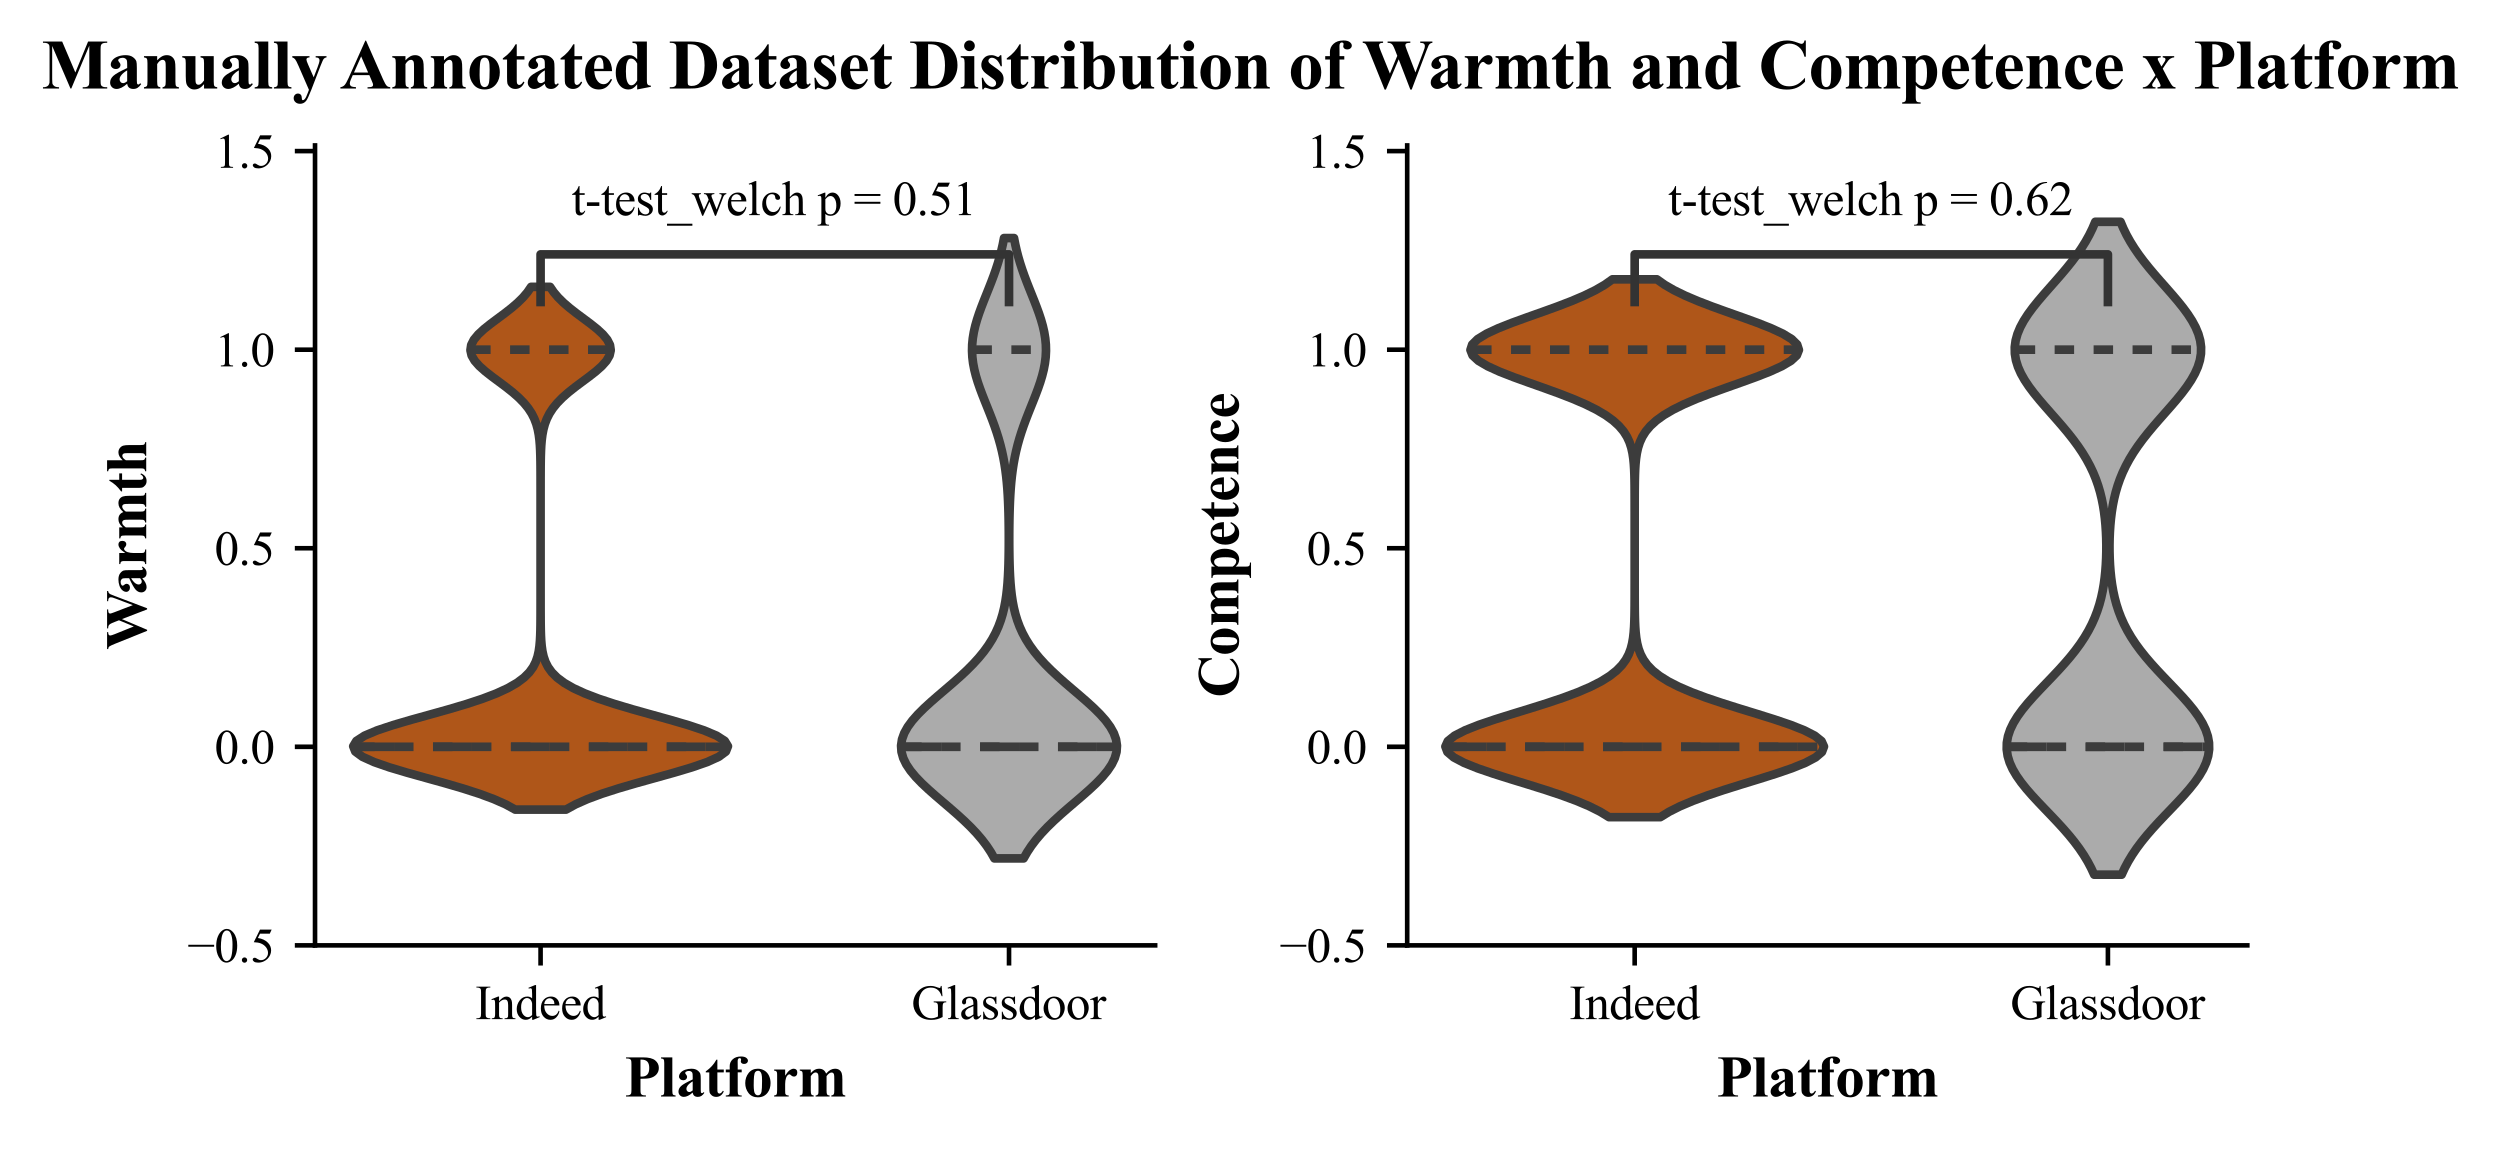 <?xml version="1.0" encoding="utf-8" standalone="no"?>
<!DOCTYPE svg PUBLIC "-//W3C//DTD SVG 1.1//EN"
  "http://www.w3.org/Graphics/SVG/1.1/DTD/svg11.dtd">
<svg xmlns:xlink="http://www.w3.org/1999/xlink" width="433.166pt" height="199.327pt" viewBox="0 0 433.166 199.327" xmlns="http://www.w3.org/2000/svg" version="1.1">
 <defs>
  <style type="text/css">*{stroke-linejoin: round; stroke-linecap: butt}</style>
 </defs>
 <g id="figure_1">
  <g id="patch_1">
   <path d="M 0 199.327
L 433.166 199.327
L 433.166 0
L 0 0
z
" style="fill: #ffffff"/>
  </g>
  <g id="axes_1">
   <g id="patch_2">
    <path d="M 54.583 163.8
L 200.148 163.8
L 200.148 25.2
L 54.583 25.2
z
" style="fill: #ffffff"/>
   </g>
   <g id="PolyCollection_1">
    <defs>
     <path id="m7537f8fad0" d="M 98.06 -59.048
L 89.271 -59.048
L 87.601 -59.963
L 85.529 -60.878
L 83.054 -61.793
L 80.212 -62.708
L 77.083 -63.623
L 73.797 -64.537
L 70.524 -65.452
L 67.462 -66.367
L 64.823 -67.282
L 62.802 -68.197
L 61.561 -69.112
L 61.2 -70.027
L 61.75 -70.942
L 63.165 -71.857
L 65.33 -72.771
L 68.076 -73.686
L 71.199 -74.601
L 74.491 -75.516
L 77.756 -76.431
L 80.834 -77.346
L 83.604 -78.261
L 85.996 -79.176
L 87.983 -80.09
L 89.572 -81.005
L 90.799 -81.92
L 91.714 -82.835
L 92.374 -83.75
L 92.834 -84.665
L 93.146 -85.58
L 93.349 -86.495
L 93.478 -87.41
L 93.558 -88.324
L 93.605 -89.239
L 93.633 -90.154
L 93.648 -91.069
L 93.656 -91.984
L 93.661 -92.899
L 93.663 -93.814
L 93.664 -94.729
L 93.665 -95.644
L 93.665 -96.558
L 93.665 -97.473
L 93.665 -98.388
L 93.665 -99.303
L 93.665 -100.218
L 93.665 -101.133
L 93.665 -102.048
L 93.665 -102.963
L 93.665 -103.878
L 93.665 -104.792
L 93.665 -105.707
L 93.665 -106.622
L 93.665 -107.537
L 93.665 -108.452
L 93.665 -109.367
L 93.665 -110.282
L 93.665 -111.197
L 93.665 -112.112
L 93.665 -113.026
L 93.665 -113.941
L 93.664 -114.856
L 93.663 -115.771
L 93.662 -116.686
L 93.659 -117.601
L 93.653 -118.516
L 93.643 -119.431
L 93.625 -120.346
L 93.595 -121.26
L 93.547 -122.175
L 93.471 -123.09
L 93.354 -124.005
L 93.182 -124.92
L 92.935 -125.835
L 92.592 -126.75
L 92.133 -127.665
L 91.538 -128.58
L 90.794 -129.494
L 89.898 -130.409
L 88.861 -131.324
L 87.709 -132.239
L 86.486 -133.154
L 85.254 -134.069
L 84.085 -134.984
L 83.057 -135.899
L 82.246 -136.813
L 81.716 -137.728
L 81.51 -138.643
L 81.645 -139.558
L 82.11 -140.473
L 82.867 -141.388
L 83.855 -142.303
L 85.001 -143.218
L 86.227 -144.133
L 87.457 -145.047
L 88.628 -145.962
L 89.692 -146.877
L 90.619 -147.792
L 91.395 -148.707
L 92.02 -149.622
L 95.31 -149.622
L 95.31 -149.622
L 95.936 -148.707
L 96.711 -147.792
L 97.638 -146.877
L 98.702 -145.962
L 99.873 -145.047
L 101.103 -144.133
L 102.329 -143.218
L 103.475 -142.303
L 104.463 -141.388
L 105.22 -140.473
L 105.685 -139.558
L 105.82 -138.643
L 105.614 -137.728
L 105.084 -136.813
L 104.273 -135.899
L 103.246 -134.984
L 102.076 -134.069
L 100.844 -133.154
L 99.621 -132.239
L 98.469 -131.324
L 97.432 -130.409
L 96.536 -129.494
L 95.793 -128.58
L 95.198 -127.665
L 94.738 -126.75
L 94.396 -125.835
L 94.149 -124.92
L 93.976 -124.005
L 93.86 -123.09
L 93.783 -122.175
L 93.735 -121.26
L 93.705 -120.346
L 93.688 -119.431
L 93.677 -118.516
L 93.672 -117.601
L 93.668 -116.686
L 93.667 -115.771
L 93.666 -114.856
L 93.665 -113.941
L 93.665 -113.026
L 93.665 -112.112
L 93.665 -111.197
L 93.665 -110.282
L 93.665 -109.367
L 93.665 -108.452
L 93.665 -107.537
L 93.665 -106.622
L 93.665 -105.707
L 93.665 -104.792
L 93.665 -103.878
L 93.665 -102.963
L 93.665 -102.048
L 93.665 -101.133
L 93.665 -100.218
L 93.665 -99.303
L 93.665 -98.388
L 93.665 -97.473
L 93.665 -96.558
L 93.666 -95.644
L 93.666 -94.729
L 93.667 -93.814
L 93.67 -92.899
L 93.674 -91.984
L 93.682 -91.069
L 93.698 -90.154
L 93.725 -89.239
L 93.772 -88.324
L 93.852 -87.41
L 93.981 -86.495
L 94.185 -85.58
L 94.496 -84.665
L 94.956 -83.75
L 95.616 -82.835
L 96.531 -81.92
L 97.758 -81.005
L 99.347 -80.09
L 101.334 -79.176
L 103.726 -78.261
L 106.497 -77.346
L 109.574 -76.431
L 112.84 -75.516
L 116.131 -74.601
L 119.255 -73.686
L 122 -72.771
L 124.165 -71.857
L 125.58 -70.942
L 126.13 -70.027
L 125.77 -69.112
L 124.528 -68.197
L 122.507 -67.282
L 119.868 -66.367
L 116.806 -65.452
L 113.533 -64.537
L 110.247 -63.623
L 107.119 -62.708
L 104.276 -61.793
L 101.801 -60.878
L 99.73 -59.963
L 98.06 -59.048
z
" style="stroke: #3c3c3c; stroke-width: 1.5"/>
    </defs>
    <g clip-path="url(#pd5a65ebcff)">
     <use xlink:href="#m7537f8fad0" x="0" y="199.327" style="fill: #af5619; stroke: #3c3c3c; stroke-width: 1.5"/>
    </g>
   </g>
   <g id="PolyCollection_2">
    <defs>
     <path id="m9e089f6d2d" d="M 177.36 -50.594
L 172.297 -50.594
L 171.679 -51.68
L 170.96 -52.766
L 170.136 -53.851
L 169.208 -54.937
L 168.181 -56.023
L 167.065 -57.108
L 165.875 -58.194
L 164.632 -59.28
L 163.361 -60.365
L 162.095 -61.451
L 160.865 -62.537
L 159.708 -63.622
L 158.661 -64.708
L 157.758 -65.794
L 157.03 -66.879
L 156.504 -67.965
L 156.199 -69.051
L 156.125 -70.136
L 156.287 -71.222
L 156.678 -72.308
L 157.283 -73.393
L 158.081 -74.479
L 159.042 -75.565
L 160.135 -76.65
L 161.323 -77.736
L 162.571 -78.822
L 163.843 -79.907
L 165.107 -80.993
L 166.333 -82.079
L 167.497 -83.164
L 168.581 -84.25
L 169.571 -85.336
L 170.46 -86.421
L 171.244 -87.507
L 171.924 -88.593
L 172.505 -89.678
L 172.993 -90.764
L 173.396 -91.85
L 173.725 -92.935
L 173.989 -94.021
L 174.198 -95.107
L 174.361 -96.192
L 174.485 -97.278
L 174.58 -98.364
L 174.65 -99.449
L 174.701 -100.535
L 174.738 -101.621
L 174.763 -102.706
L 174.779 -103.792
L 174.787 -104.878
L 174.79 -105.964
L 174.787 -107.049
L 174.778 -108.135
L 174.763 -109.221
L 174.741 -110.306
L 174.709 -111.392
L 174.667 -112.478
L 174.612 -113.563
L 174.541 -114.649
L 174.45 -115.735
L 174.338 -116.82
L 174.2 -117.906
L 174.033 -118.992
L 173.834 -120.077
L 173.601 -121.163
L 173.332 -122.249
L 173.027 -123.334
L 172.688 -124.42
L 172.317 -125.506
L 171.918 -126.591
L 171.498 -127.677
L 171.065 -128.763
L 170.629 -129.848
L 170.202 -130.934
L 169.795 -132.02
L 169.42 -133.105
L 169.091 -134.191
L 168.818 -135.277
L 168.61 -136.362
L 168.476 -137.448
L 168.421 -138.534
L 168.446 -139.619
L 168.551 -140.705
L 168.731 -141.791
L 168.98 -142.876
L 169.29 -143.962
L 169.648 -145.048
L 170.045 -146.133
L 170.466 -147.219
L 170.9 -148.305
L 171.335 -149.39
L 171.761 -150.476
L 172.169 -151.562
L 172.551 -152.647
L 172.903 -153.733
L 173.221 -154.819
L 173.503 -155.904
L 173.75 -156.99
L 173.961 -158.076
L 175.696 -158.076
L 175.696 -158.076
L 175.908 -156.99
L 176.154 -155.904
L 176.436 -154.819
L 176.754 -153.733
L 177.106 -152.647
L 177.488 -151.562
L 177.896 -150.476
L 178.322 -149.39
L 178.757 -148.305
L 179.191 -147.219
L 179.612 -146.133
L 180.009 -145.048
L 180.367 -143.962
L 180.677 -142.876
L 180.926 -141.791
L 181.106 -140.705
L 181.211 -139.619
L 181.236 -138.534
L 181.181 -137.448
L 181.047 -136.362
L 180.84 -135.277
L 180.566 -134.191
L 180.237 -133.105
L 179.863 -132.02
L 179.455 -130.934
L 179.028 -129.848
L 178.592 -128.763
L 178.159 -127.677
L 177.739 -126.591
L 177.34 -125.506
L 176.969 -124.42
L 176.63 -123.334
L 176.325 -122.249
L 176.057 -121.163
L 175.824 -120.077
L 175.625 -118.992
L 175.458 -117.906
L 175.319 -116.82
L 175.207 -115.735
L 175.117 -114.649
L 175.045 -113.563
L 174.99 -112.478
L 174.948 -111.392
L 174.917 -110.306
L 174.894 -109.221
L 174.879 -108.135
L 174.87 -107.049
L 174.867 -105.964
L 174.87 -104.878
L 174.879 -103.792
L 174.895 -102.706
L 174.92 -101.621
L 174.956 -100.535
L 175.007 -99.449
L 175.077 -98.364
L 175.172 -97.278
L 175.297 -96.192
L 175.459 -95.107
L 175.668 -94.021
L 175.932 -92.935
L 176.261 -91.85
L 176.664 -90.764
L 177.152 -89.678
L 177.733 -88.593
L 178.413 -87.507
L 179.197 -86.421
L 180.086 -85.336
L 181.076 -84.25
L 182.16 -83.164
L 183.325 -82.079
L 184.55 -80.993
L 185.814 -79.907
L 187.086 -78.822
L 188.334 -77.736
L 189.522 -76.65
L 190.615 -75.565
L 191.577 -74.479
L 192.374 -73.393
L 192.979 -72.308
L 193.37 -71.222
L 193.532 -70.136
L 193.459 -69.051
L 193.153 -67.965
L 192.627 -66.879
L 191.899 -65.794
L 190.996 -64.708
L 189.949 -63.622
L 188.792 -62.537
L 187.563 -61.451
L 186.296 -60.365
L 185.025 -59.28
L 183.782 -58.194
L 182.592 -57.108
L 181.476 -56.023
L 180.449 -54.937
L 179.521 -53.851
L 178.697 -52.766
L 177.978 -51.68
L 177.36 -50.594
z
" style="stroke: #3c3c3c; stroke-width: 1.5"/>
    </defs>
    <g clip-path="url(#pd5a65ebcff)">
     <use xlink:href="#m9e089f6d2d" x="0" y="199.327" style="fill: #ababab; stroke: #3c3c3c; stroke-width: 1.5"/>
    </g>
   </g>
   <g id="matplotlib.axis_1">
    <g id="xtick_1">
     <g id="line2d_1">
      <defs>
       <path id="m212164a679" d="M 0 0
L 0 3.5
" style="stroke: #000000; stroke-width: 0.8"/>
      </defs>
      <g>
       <use xlink:href="#m212164a679" x="93.665" y="163.8" style="stroke: #000000; stroke-width: 0.8"/>
      </g>
     </g>
     <g id="text_1">
      <!-- Indeed -->
      <g transform="translate(82.333 176.584) scale(0.083 -0.083)">
       <defs>
        <path id="TimesNewRomanPSMT-49" d="M 1975 116
L 1975 0
L 159 0
L 159 116
L 309 116
Q 572 116 691 269
Q 766 369 766 750
L 766 3488
Q 766 3809 725 3913
Q 694 3991 597 4047
Q 459 4122 309 4122
L 159 4122
L 159 4238
L 1975 4238
L 1975 4122
L 1822 4122
Q 1563 4122 1444 3969
Q 1366 3869 1366 3488
L 1366 750
Q 1366 428 1406 325
Q 1438 247 1538 191
Q 1672 116 1822 116
L 1975 116
z
" transform="scale(0.016)"/>
        <path id="TimesNewRomanPSMT-6e" d="M 1034 2341
Q 1538 2947 1994 2947
Q 2228 2947 2397 2830
Q 2566 2713 2666 2444
Q 2734 2256 2734 1869
L 2734 647
Q 2734 375 2778 278
Q 2813 200 2889 156
Q 2966 113 3172 113
L 3172 0
L 1756 0
L 1756 113
L 1816 113
Q 2016 113 2095 173
Q 2175 234 2206 353
Q 2219 400 2219 647
L 2219 1819
Q 2219 2209 2117 2386
Q 2016 2563 1775 2563
Q 1403 2563 1034 2156
L 1034 647
Q 1034 356 1069 288
Q 1113 197 1189 155
Q 1266 113 1500 113
L 1500 0
L 84 0
L 84 113
L 147 113
Q 366 113 442 223
Q 519 334 519 647
L 519 1709
Q 519 2225 495 2337
Q 472 2450 423 2490
Q 375 2531 294 2531
Q 206 2531 84 2484
L 38 2597
L 900 2947
L 1034 2947
L 1034 2341
z
" transform="scale(0.016)"/>
        <path id="TimesNewRomanPSMT-64" d="M 2222 322
Q 2013 103 1813 7
Q 1613 -88 1381 -88
Q 913 -88 563 304
Q 213 697 213 1313
Q 213 1928 600 2439
Q 988 2950 1597 2950
Q 1975 2950 2222 2709
L 2222 3238
Q 2222 3728 2198 3840
Q 2175 3953 2125 3993
Q 2075 4034 2000 4034
Q 1919 4034 1784 3984
L 1744 4094
L 2597 4444
L 2738 4444
L 2738 1134
Q 2738 631 2761 520
Q 2784 409 2836 365
Q 2888 322 2956 322
Q 3041 322 3181 375
L 3216 266
L 2366 -88
L 2222 -88
L 2222 322
z
M 2222 541
L 2222 2016
Q 2203 2228 2109 2403
Q 2016 2578 1861 2667
Q 1706 2756 1559 2756
Q 1284 2756 1069 2509
Q 784 2184 784 1559
Q 784 928 1059 592
Q 1334 256 1672 256
Q 1956 256 2222 541
z
" transform="scale(0.016)"/>
        <path id="TimesNewRomanPSMT-65" d="M 681 1784
Q 678 1147 991 784
Q 1303 422 1725 422
Q 2006 422 2214 576
Q 2422 731 2563 1106
L 2659 1044
Q 2594 616 2278 264
Q 1963 -88 1488 -88
Q 972 -88 605 314
Q 238 716 238 1394
Q 238 2128 614 2539
Q 991 2950 1559 2950
Q 2041 2950 2350 2633
Q 2659 2316 2659 1784
L 681 1784
z
M 681 1966
L 2006 1966
Q 1991 2241 1941 2353
Q 1863 2528 1708 2628
Q 1553 2728 1384 2728
Q 1125 2728 920 2526
Q 716 2325 681 1966
z
" transform="scale(0.016)"/>
       </defs>
       <use xlink:href="#TimesNewRomanPSMT-49"/>
       <use xlink:href="#TimesNewRomanPSMT-6e" x="33.301"/>
       <use xlink:href="#TimesNewRomanPSMT-64" x="83.301"/>
       <use xlink:href="#TimesNewRomanPSMT-65" x="133.301"/>
       <use xlink:href="#TimesNewRomanPSMT-65" x="177.686"/>
       <use xlink:href="#TimesNewRomanPSMT-64" x="222.07"/>
      </g>
     </g>
    </g>
    <g id="xtick_2">
     <g id="line2d_2">
      <g>
       <use xlink:href="#m212164a679" x="174.829" y="163.8" style="stroke: #000000; stroke-width: 0.8"/>
      </g>
     </g>
     <g id="text_2">
      <!-- Glassdoor -->
      <g transform="translate(157.938 176.584) scale(0.083 -0.083)">
       <defs>
        <path id="TimesNewRomanPSMT-47" d="M 3928 4334
L 4038 2997
L 3928 2997
Q 3763 3497 3500 3750
Q 3122 4116 2528 4116
Q 1719 4116 1297 3475
Q 944 2934 944 2188
Q 944 1581 1178 1081
Q 1413 581 1792 348
Q 2172 116 2572 116
Q 2806 116 3025 175
Q 3244 234 3447 350
L 3447 1575
Q 3447 1894 3398 1992
Q 3350 2091 3248 2142
Q 3147 2194 2891 2194
L 2891 2313
L 4531 2313
L 4531 2194
L 4453 2194
Q 4209 2194 4119 2031
Q 4056 1916 4056 1575
L 4056 278
Q 3697 84 3347 -6
Q 2997 -97 2569 -97
Q 1341 -97 703 691
Q 225 1281 225 2053
Q 225 2613 494 3125
Q 813 3734 1369 4063
Q 1834 4334 2469 4334
Q 2700 4334 2889 4296
Q 3078 4259 3425 4131
Q 3600 4066 3659 4066
Q 3719 4066 3761 4120
Q 3803 4175 3813 4334
L 3928 4334
z
" transform="scale(0.016)"/>
        <path id="TimesNewRomanPSMT-6c" d="M 1184 4444
L 1184 647
Q 1184 378 1223 290
Q 1263 203 1344 158
Q 1425 113 1647 113
L 1647 0
L 244 0
L 244 113
Q 441 113 512 153
Q 584 194 625 287
Q 666 381 666 647
L 666 3247
Q 666 3731 644 3842
Q 622 3953 573 3993
Q 525 4034 450 4034
Q 369 4034 244 3984
L 191 4094
L 1044 4444
L 1184 4444
z
" transform="scale(0.016)"/>
        <path id="TimesNewRomanPSMT-61" d="M 1822 413
Q 1381 72 1269 19
Q 1100 -59 909 -59
Q 613 -59 420 144
Q 228 347 228 678
Q 228 888 322 1041
Q 450 1253 767 1440
Q 1084 1628 1822 1897
L 1822 2009
Q 1822 2438 1686 2597
Q 1550 2756 1291 2756
Q 1094 2756 978 2650
Q 859 2544 859 2406
L 866 2225
Q 866 2081 792 2003
Q 719 1925 600 1925
Q 484 1925 411 2006
Q 338 2088 338 2228
Q 338 2497 613 2722
Q 888 2947 1384 2947
Q 1766 2947 2009 2819
Q 2194 2722 2281 2516
Q 2338 2381 2338 1966
L 2338 994
Q 2338 584 2353 492
Q 2369 400 2405 369
Q 2441 338 2488 338
Q 2538 338 2575 359
Q 2641 400 2828 588
L 2828 413
Q 2478 -56 2159 -56
Q 2006 -56 1915 50
Q 1825 156 1822 413
z
M 1822 616
L 1822 1706
Q 1350 1519 1213 1441
Q 966 1303 859 1153
Q 753 1003 753 825
Q 753 600 887 451
Q 1022 303 1197 303
Q 1434 303 1822 616
z
" transform="scale(0.016)"/>
        <path id="TimesNewRomanPSMT-73" d="M 2050 2947
L 2050 1972
L 1947 1972
Q 1828 2431 1642 2597
Q 1456 2763 1169 2763
Q 950 2763 815 2647
Q 681 2531 681 2391
Q 681 2216 781 2091
Q 878 1963 1175 1819
L 1631 1597
Q 2266 1288 2266 781
Q 2266 391 1970 151
Q 1675 -88 1309 -88
Q 1047 -88 709 6
Q 606 38 541 38
Q 469 38 428 -44
L 325 -44
L 325 978
L 428 978
Q 516 541 762 319
Q 1009 97 1316 97
Q 1531 97 1667 223
Q 1803 350 1803 528
Q 1803 744 1651 891
Q 1500 1038 1047 1263
Q 594 1488 453 1669
Q 313 1847 313 2119
Q 313 2472 555 2709
Q 797 2947 1181 2947
Q 1350 2947 1591 2875
Q 1750 2828 1803 2828
Q 1853 2828 1881 2850
Q 1909 2872 1947 2947
L 2050 2947
z
" transform="scale(0.016)"/>
        <path id="TimesNewRomanPSMT-6f" d="M 1600 2947
Q 2250 2947 2644 2453
Q 2978 2031 2978 1484
Q 2978 1100 2793 706
Q 2609 313 2286 112
Q 1963 -88 1566 -88
Q 919 -88 538 428
Q 216 863 216 1403
Q 216 1797 411 2186
Q 606 2575 925 2761
Q 1244 2947 1600 2947
z
M 1503 2744
Q 1338 2744 1170 2645
Q 1003 2547 900 2300
Q 797 2053 797 1666
Q 797 1041 1045 587
Q 1294 134 1700 134
Q 2003 134 2200 384
Q 2397 634 2397 1244
Q 2397 2006 2069 2444
Q 1847 2744 1503 2744
z
" transform="scale(0.016)"/>
        <path id="TimesNewRomanPSMT-72" d="M 1038 2947
L 1038 2303
Q 1397 2947 1775 2947
Q 1947 2947 2059 2842
Q 2172 2738 2172 2600
Q 2172 2478 2090 2393
Q 2009 2309 1897 2309
Q 1788 2309 1652 2417
Q 1516 2525 1450 2525
Q 1394 2525 1328 2463
Q 1188 2334 1038 2041
L 1038 669
Q 1038 431 1097 309
Q 1138 225 1241 169
Q 1344 113 1538 113
L 1538 0
L 72 0
L 72 113
Q 291 113 397 181
Q 475 231 506 341
Q 522 394 522 644
L 522 1753
Q 522 2253 501 2348
Q 481 2444 426 2487
Q 372 2531 291 2531
Q 194 2531 72 2484
L 41 2597
L 906 2947
L 1038 2947
z
" transform="scale(0.016)"/>
       </defs>
       <use xlink:href="#TimesNewRomanPSMT-47"/>
       <use xlink:href="#TimesNewRomanPSMT-6c" x="72.217"/>
       <use xlink:href="#TimesNewRomanPSMT-61" x="100"/>
       <use xlink:href="#TimesNewRomanPSMT-73" x="144.385"/>
       <use xlink:href="#TimesNewRomanPSMT-73" x="183.301"/>
       <use xlink:href="#TimesNewRomanPSMT-64" x="222.217"/>
       <use xlink:href="#TimesNewRomanPSMT-6f" x="272.217"/>
       <use xlink:href="#TimesNewRomanPSMT-6f" x="322.217"/>
       <use xlink:href="#TimesNewRomanPSMT-72" x="372.217"/>
      </g>
     </g>
    </g>
    <g id="text_3">
     <!-- Platform -->
     <g transform="translate(108.209 189.988) scale(0.1 -0.1)">
      <defs>
       <path id="TimesNewRomanPS-BoldMT-50" d="M 1728 1919
L 1728 744
Q 1728 400 1770 311
Q 1813 222 1920 169
Q 2028 116 2316 116
L 2316 0
L 163 0
L 163 116
Q 456 116 561 170
Q 666 225 708 312
Q 750 400 750 744
L 750 3494
Q 750 3838 708 3927
Q 666 4016 559 4069
Q 453 4122 163 4122
L 163 4238
L 2009 4238
Q 2922 4238 3319 3913
Q 3716 3588 3716 3100
Q 3716 2688 3459 2394
Q 3203 2100 2753 1994
Q 2450 1919 1728 1919
z
M 1728 3994
L 1728 2163
Q 1831 2156 1884 2156
Q 2266 2156 2472 2382
Q 2678 2609 2678 3084
Q 2678 3556 2472 3775
Q 2266 3994 1856 3994
L 1728 3994
z
" transform="scale(0.016)"/>
       <path id="TimesNewRomanPS-BoldMT-6c" d="M 1359 4238
L 1359 606
Q 1359 297 1431 211
Q 1503 125 1713 113
L 1713 0
L 134 0
L 134 113
Q 328 119 422 225
Q 484 297 484 606
L 484 3631
Q 484 3938 412 4023
Q 341 4109 134 4122
L 134 4238
L 1359 4238
z
" transform="scale(0.016)"/>
       <path id="TimesNewRomanPS-BoldMT-61" d="M 1828 431
Q 1294 -41 869 -41
Q 619 -41 453 123
Q 288 288 288 534
Q 288 869 575 1136
Q 863 1403 1828 1847
L 1828 2141
Q 1828 2472 1792 2558
Q 1756 2644 1656 2708
Q 1556 2772 1431 2772
Q 1228 2772 1097 2681
Q 1016 2625 1016 2550
Q 1016 2484 1103 2388
Q 1222 2253 1222 2128
Q 1222 1975 1108 1867
Q 994 1759 809 1759
Q 613 1759 480 1878
Q 347 1997 347 2156
Q 347 2381 525 2586
Q 703 2791 1022 2900
Q 1341 3009 1684 3009
Q 2100 3009 2342 2832
Q 2584 2656 2656 2450
Q 2700 2319 2700 1847
L 2700 713
Q 2700 513 2715 461
Q 2731 409 2762 384
Q 2794 359 2834 359
Q 2916 359 3000 475
L 3094 400
Q 2938 169 2770 64
Q 2603 -41 2391 -41
Q 2141 -41 2000 76
Q 1859 194 1828 431
z
M 1828 659
L 1828 1638
Q 1450 1416 1266 1163
Q 1144 994 1144 822
Q 1144 678 1247 569
Q 1325 484 1466 484
Q 1622 484 1828 659
z
" transform="scale(0.016)"/>
       <path id="TimesNewRomanPS-BoldMT-74" d="M 1375 3991
L 1375 2922
L 2069 2922
L 2069 2613
L 1375 2613
L 1375 809
Q 1375 556 1398 482
Q 1422 409 1481 364
Q 1541 319 1591 319
Q 1794 319 1975 628
L 2069 559
Q 1816 -41 1247 -41
Q 969 -41 776 114
Q 584 269 531 459
Q 500 566 500 1034
L 500 2613
L 119 2613
L 119 2722
Q 513 3000 789 3306
Q 1066 3613 1272 3991
L 1375 3991
z
" transform="scale(0.016)"/>
       <path id="TimesNewRomanPS-BoldMT-66" d="M 1497 2616
L 1497 588
Q 1497 294 1559 219
Q 1659 103 1928 113
L 1928 0
L 206 0
L 206 113
Q 403 116 486 158
Q 569 200 600 275
Q 631 350 631 588
L 631 2616
L 206 2616
L 206 2922
L 631 2922
L 631 3138
L 628 3284
Q 628 3734 958 4034
Q 1288 4334 1850 4334
Q 2234 4334 2420 4190
Q 2606 4047 2606 3872
Q 2606 3731 2490 3628
Q 2375 3525 2184 3525
Q 2022 3525 1926 3609
Q 1831 3694 1831 3797
Q 1831 3825 1850 3913
Q 1863 3966 1863 4013
Q 1863 4078 1825 4109
Q 1775 4156 1703 4156
Q 1613 4156 1552 4081
Q 1491 4006 1491 3841
L 1497 3294
L 1497 2922
L 1928 2922
L 1928 2616
L 1497 2616
z
" transform="scale(0.016)"/>
       <path id="TimesNewRomanPS-BoldMT-6f" d="M 1594 3009
Q 1975 3009 2303 2812
Q 2631 2616 2801 2253
Q 2972 1891 2972 1459
Q 2972 838 2656 419
Q 2275 -88 1603 -88
Q 944 -88 587 375
Q 231 838 231 1447
Q 231 2075 595 2542
Q 959 3009 1594 3009
z
M 1606 2788
Q 1447 2788 1333 2667
Q 1219 2547 1183 2192
Q 1147 1838 1147 1206
Q 1147 872 1191 581
Q 1225 359 1337 243
Q 1450 128 1594 128
Q 1734 128 1828 206
Q 1950 313 1991 503
Q 2053 800 2053 1703
Q 2053 2234 1993 2432
Q 1934 2631 1819 2722
Q 1738 2788 1606 2788
z
" transform="scale(0.016)"/>
       <path id="TimesNewRomanPS-BoldMT-72" d="M 1428 2922
L 1428 2259
Q 1719 2713 1937 2861
Q 2156 3009 2359 3009
Q 2534 3009 2639 2901
Q 2744 2794 2744 2597
Q 2744 2388 2642 2272
Q 2541 2156 2397 2156
Q 2231 2156 2109 2262
Q 1988 2369 1966 2381
Q 1934 2400 1894 2400
Q 1803 2400 1722 2331
Q 1594 2225 1528 2028
Q 1428 1725 1428 1359
L 1428 688
L 1431 513
Q 1431 334 1453 284
Q 1491 200 1564 161
Q 1638 122 1813 113
L 1813 0
L 234 0
L 234 113
Q 425 128 492 217
Q 559 306 559 688
L 559 2303
Q 559 2553 534 2622
Q 503 2709 443 2750
Q 384 2791 234 2806
L 234 2922
L 1428 2922
z
" transform="scale(0.016)"/>
       <path id="TimesNewRomanPS-BoldMT-6d" d="M 1428 2922
L 1428 2538
Q 1669 2800 1873 2904
Q 2078 3009 2322 3009
Q 2603 3009 2793 2878
Q 2984 2747 3088 2478
Q 3338 2759 3567 2884
Q 3797 3009 4047 3009
Q 4350 3009 4529 2870
Q 4709 2731 4779 2517
Q 4850 2303 4850 1834
L 4850 638
Q 4850 300 4911 219
Q 4972 138 5166 113
L 5166 0
L 3656 0
L 3656 113
Q 3834 128 3919 250
Q 3975 334 3975 638
L 3975 1894
Q 3975 2284 3944 2390
Q 3913 2497 3845 2548
Q 3778 2600 3688 2600
Q 3553 2600 3415 2501
Q 3278 2403 3138 2206
L 3138 638
Q 3138 322 3191 241
Q 3263 125 3466 113
L 3466 0
L 1953 0
L 1953 113
Q 2075 119 2145 173
Q 2216 228 2239 304
Q 2263 381 2263 638
L 2263 1894
Q 2263 2291 2231 2391
Q 2200 2491 2126 2547
Q 2053 2603 1969 2603
Q 1844 2603 1741 2538
Q 1594 2441 1428 2206
L 1428 638
Q 1428 328 1489 229
Q 1550 131 1744 113
L 1744 0
L 238 0
L 238 113
Q 422 131 500 231
Q 553 300 553 638
L 553 2288
Q 553 2619 492 2700
Q 431 2781 238 2806
L 238 2922
L 1428 2922
z
" transform="scale(0.016)"/>
      </defs>
      <use xlink:href="#TimesNewRomanPS-BoldMT-50"/>
      <use xlink:href="#TimesNewRomanPS-BoldMT-6c" x="61.084"/>
      <use xlink:href="#TimesNewRomanPS-BoldMT-61" x="88.867"/>
      <use xlink:href="#TimesNewRomanPS-BoldMT-74" x="138.867"/>
      <use xlink:href="#TimesNewRomanPS-BoldMT-66" x="172.168"/>
      <use xlink:href="#TimesNewRomanPS-BoldMT-6f" x="205.469"/>
      <use xlink:href="#TimesNewRomanPS-BoldMT-72" x="255.469"/>
      <use xlink:href="#TimesNewRomanPS-BoldMT-6d" x="299.854"/>
     </g>
    </g>
   </g>
   <g id="matplotlib.axis_2">
    <g id="ytick_1">
     <g id="line2d_3">
      <defs>
       <path id="mcae4ae6292" d="M 0 0
L -3.5 0
" style="stroke: #000000; stroke-width: 0.8"/>
      </defs>
      <g>
       <use xlink:href="#mcae4ae6292" x="54.583" y="163.8" style="stroke: #000000; stroke-width: 0.8"/>
      </g>
     </g>
     <g id="text_4">
      <!-- −0.5 -->
      <g transform="translate(32.473 166.692) scale(0.083 -0.083)">
       <defs>
        <path id="TimesNewRomanPSMT-2212" d="M 3484 2000
L 116 2000
L 116 2256
L 3484 2256
L 3484 2000
z
" transform="scale(0.016)"/>
        <path id="TimesNewRomanPSMT-30" d="M 231 2094
Q 231 2819 450 3342
Q 669 3866 1031 4122
Q 1313 4325 1613 4325
Q 2100 4325 2488 3828
Q 2972 3213 2972 2159
Q 2972 1422 2759 906
Q 2547 391 2217 158
Q 1888 -75 1581 -75
Q 975 -75 572 641
Q 231 1244 231 2094
z
M 844 2016
Q 844 1141 1059 588
Q 1238 122 1591 122
Q 1759 122 1940 273
Q 2122 425 2216 781
Q 2359 1319 2359 2297
Q 2359 3022 2209 3506
Q 2097 3866 1919 4016
Q 1791 4119 1609 4119
Q 1397 4119 1231 3928
Q 1006 3669 925 3112
Q 844 2556 844 2016
z
" transform="scale(0.016)"/>
        <path id="TimesNewRomanPSMT-2e" d="M 800 606
Q 947 606 1047 504
Q 1147 403 1147 259
Q 1147 116 1045 14
Q 944 -88 800 -88
Q 656 -88 554 14
Q 453 116 453 259
Q 453 406 554 506
Q 656 606 800 606
z
" transform="scale(0.016)"/>
        <path id="TimesNewRomanPSMT-35" d="M 2778 4238
L 2534 3706
L 1259 3706
L 981 3138
Q 1809 3016 2294 2522
Q 2709 2097 2709 1522
Q 2709 1188 2573 903
Q 2438 619 2231 419
Q 2025 219 1772 97
Q 1413 -75 1034 -75
Q 653 -75 479 54
Q 306 184 306 341
Q 306 428 378 495
Q 450 563 559 563
Q 641 563 702 538
Q 763 513 909 409
Q 1144 247 1384 247
Q 1750 247 2026 523
Q 2303 800 2303 1197
Q 2303 1581 2056 1914
Q 1809 2247 1375 2428
Q 1034 2569 447 2591
L 1259 4238
L 2778 4238
z
" transform="scale(0.016)"/>
       </defs>
       <use xlink:href="#TimesNewRomanPSMT-2212"/>
       <use xlink:href="#TimesNewRomanPSMT-30" x="56.396"/>
       <use xlink:href="#TimesNewRomanPSMT-2e" x="106.396"/>
       <use xlink:href="#TimesNewRomanPSMT-35" x="131.396"/>
      </g>
     </g>
    </g>
    <g id="ytick_2">
     <g id="line2d_4">
      <g>
       <use xlink:href="#mcae4ae6292" x="54.583" y="129.396" style="stroke: #000000; stroke-width: 0.8"/>
      </g>
     </g>
     <g id="text_5">
      <!-- 0.0 -->
      <g transform="translate(37.171 132.288) scale(0.083 -0.083)">
       <use xlink:href="#TimesNewRomanPSMT-30"/>
       <use xlink:href="#TimesNewRomanPSMT-2e" x="50"/>
       <use xlink:href="#TimesNewRomanPSMT-30" x="75"/>
      </g>
     </g>
    </g>
    <g id="ytick_3">
     <g id="line2d_5">
      <g>
       <use xlink:href="#mcae4ae6292" x="54.583" y="94.992" style="stroke: #000000; stroke-width: 0.8"/>
      </g>
     </g>
     <g id="text_6">
      <!-- 0.5 -->
      <g transform="translate(37.171 97.884) scale(0.083 -0.083)">
       <use xlink:href="#TimesNewRomanPSMT-30"/>
       <use xlink:href="#TimesNewRomanPSMT-2e" x="50"/>
       <use xlink:href="#TimesNewRomanPSMT-35" x="75"/>
      </g>
     </g>
    </g>
    <g id="ytick_4">
     <g id="line2d_6">
      <g>
       <use xlink:href="#mcae4ae6292" x="54.583" y="60.588" style="stroke: #000000; stroke-width: 0.8"/>
      </g>
     </g>
     <g id="text_7">
      <!-- 1.0 -->
      <g transform="translate(37.171 63.48) scale(0.083 -0.083)">
       <defs>
        <path id="TimesNewRomanPSMT-31" d="M 750 3822
L 1781 4325
L 1884 4325
L 1884 747
Q 1884 391 1914 303
Q 1944 216 2037 169
Q 2131 122 2419 116
L 2419 0
L 825 0
L 825 116
Q 1125 122 1212 167
Q 1300 213 1334 289
Q 1369 366 1369 747
L 1369 3034
Q 1369 3497 1338 3628
Q 1316 3728 1258 3775
Q 1200 3822 1119 3822
Q 1003 3822 797 3725
L 750 3822
z
" transform="scale(0.016)"/>
       </defs>
       <use xlink:href="#TimesNewRomanPSMT-31"/>
       <use xlink:href="#TimesNewRomanPSMT-2e" x="50"/>
       <use xlink:href="#TimesNewRomanPSMT-30" x="75"/>
      </g>
     </g>
    </g>
    <g id="ytick_5">
     <g id="line2d_7">
      <g>
       <use xlink:href="#mcae4ae6292" x="54.583" y="26.184" style="stroke: #000000; stroke-width: 0.8"/>
      </g>
     </g>
     <g id="text_8">
      <!-- 1.5 -->
      <g transform="translate(37.171 29.076) scale(0.083 -0.083)">
       <use xlink:href="#TimesNewRomanPSMT-31"/>
       <use xlink:href="#TimesNewRomanPSMT-2e" x="50"/>
       <use xlink:href="#TimesNewRomanPSMT-35" x="75"/>
      </g>
     </g>
    </g>
    <g id="text_9">
     <!-- Warmth -->
     <g transform="translate(25.334 112.555) rotate(-90) scale(0.1 -0.1)">
      <defs>
       <path id="TimesNewRomanPS-BoldMT-57" d="M 6344 4238
L 6344 4122
Q 6225 4113 6144 4056
Q 6063 4000 6000 3884
Q 5981 3847 5803 3400
L 4475 -97
L 4353 -97
L 3303 2634
L 2147 -97
L 2031 -97
L 638 3363
Q 425 3884 340 3993
Q 256 4103 56 4122
L 56 4238
L 1894 4238
L 1894 4122
Q 1672 4116 1598 4055
Q 1525 3994 1525 3903
Q 1525 3784 1678 3400
L 2509 1344
L 3175 2950
L 3000 3400
Q 2856 3769 2778 3892
Q 2700 4016 2598 4069
Q 2497 4122 2300 4122
L 2300 4238
L 4353 4238
L 4353 4122
Q 4138 4119 4044 4088
Q 3978 4066 3940 4014
Q 3903 3963 3903 3897
Q 3903 3825 4044 3456
L 4816 1450
L 5506 3266
Q 5616 3547 5641 3650
Q 5666 3753 5666 3841
Q 5666 3969 5578 4042
Q 5491 4116 5244 4122
L 5244 4238
L 6344 4238
z
" transform="scale(0.016)"/>
       <path id="TimesNewRomanPS-BoldMT-68" d="M 1409 4238
L 1409 2547
Q 1650 2800 1850 2904
Q 2050 3009 2266 3009
Q 2541 3009 2736 2853
Q 2931 2697 2995 2486
Q 3059 2275 3059 1775
L 3059 634
Q 3059 300 3121 217
Q 3184 134 3375 113
L 3375 0
L 1894 0
L 1894 113
Q 2050 134 2128 238
Q 2184 319 2184 634
L 2184 1938
Q 2184 2300 2156 2392
Q 2128 2484 2061 2536
Q 1994 2588 1909 2588
Q 1784 2588 1665 2502
Q 1547 2416 1409 2200
L 1409 634
Q 1409 322 1456 244
Q 1516 138 1700 113
L 1700 0
L 219 0
L 219 113
Q 403 131 481 231
Q 534 300 534 634
L 534 3603
Q 534 3934 473 4015
Q 413 4097 219 4122
L 219 4238
L 1409 4238
z
" transform="scale(0.016)"/>
      </defs>
      <use xlink:href="#TimesNewRomanPS-BoldMT-57"/>
      <use xlink:href="#TimesNewRomanPS-BoldMT-61" x="94.5"/>
      <use xlink:href="#TimesNewRomanPS-BoldMT-72" x="144.5"/>
      <use xlink:href="#TimesNewRomanPS-BoldMT-6d" x="188.885"/>
      <use xlink:href="#TimesNewRomanPS-BoldMT-74" x="272.186"/>
      <use xlink:href="#TimesNewRomanPS-BoldMT-68" x="305.486"/>
     </g>
    </g>
   </g>
   <g id="line2d_8">
    <path d="M 61.524 129.396
L 125.806 129.396
" clip-path="url(#pd5a65ebcff)" style="fill: none; stroke-dasharray: 3.375,3.375; stroke-dashoffset: 0; stroke: #3c3c3c; stroke-width: 1.5"/>
   </g>
   <g id="line2d_9">
    <path d="M 61.524 129.396
L 125.806 129.396
" clip-path="url(#pd5a65ebcff)" style="fill: none; stroke-dasharray: 6.75,6.75; stroke-dashoffset: 0; stroke: #3c3c3c; stroke-width: 1.5"/>
   </g>
   <g id="line2d_10">
    <path d="M 81.632 60.588
L 105.698 60.588
" clip-path="url(#pd5a65ebcff)" style="fill: none; stroke-dasharray: 3.375,3.375; stroke-dashoffset: 0; stroke: #3c3c3c; stroke-width: 1.5"/>
   </g>
   <g id="line2d_11">
    <path d="M 156.312 129.396
L 193.345 129.396
" clip-path="url(#pd5a65ebcff)" style="fill: none; stroke-dasharray: 3.375,3.375; stroke-dashoffset: 0; stroke: #3c3c3c; stroke-width: 1.5"/>
   </g>
   <g id="line2d_12">
    <path d="M 156.312 129.396
L 193.345 129.396
" clip-path="url(#pd5a65ebcff)" style="fill: none; stroke-dasharray: 6.75,6.75; stroke-dashoffset: 0; stroke: #3c3c3c; stroke-width: 1.5"/>
   </g>
   <g id="line2d_13">
    <path d="M 168.485 60.588
L 181.172 60.588
" clip-path="url(#pd5a65ebcff)" style="fill: none; stroke-dasharray: 3.375,3.375; stroke-dashoffset: 0; stroke: #3c3c3c; stroke-width: 1.5"/>
   </g>
   <g id="line2d_14">
    <path d="M 93.665 52.331
L 93.665 44.074
L 174.829 44.074
L 174.829 52.331
" clip-path="url(#pd5a65ebcff)" style="fill: none; stroke: #333333; stroke-width: 1.5; stroke-linecap: square"/>
   </g>
   <g id="patch_3">
    <path d="M 54.583 163.8
L 54.583 25.2
" style="fill: none; stroke: #000000; stroke-width: 0.8; stroke-linejoin: miter; stroke-linecap: square"/>
   </g>
   <g id="patch_4">
    <path d="M 54.583 163.8
L 200.148 163.8
" style="fill: none; stroke: #000000; stroke-width: 0.8; stroke-linejoin: miter; stroke-linecap: square"/>
   </g>
   <g id="text_10">
    <!-- t-test_welch p = 0.51 -->
    <g transform="translate(99.047 37.276) scale(0.083 -0.083)">
     <defs>
      <path id="TimesNewRomanPSMT-74" d="M 1031 3803
L 1031 2863
L 1700 2863
L 1700 2644
L 1031 2644
L 1031 788
Q 1031 509 1111 412
Q 1191 316 1316 316
Q 1419 316 1516 380
Q 1613 444 1666 569
L 1788 569
Q 1678 263 1478 108
Q 1278 -47 1066 -47
Q 922 -47 784 33
Q 647 113 581 261
Q 516 409 516 719
L 516 2644
L 63 2644
L 63 2747
Q 234 2816 414 2980
Q 594 3144 734 3369
Q 806 3488 934 3803
L 1031 3803
z
" transform="scale(0.016)"/>
      <path id="TimesNewRomanPSMT-2d" d="M 259 1672
L 1875 1672
L 1875 1200
L 259 1200
L 259 1672
z
" transform="scale(0.016)"/>
      <path id="TimesNewRomanPSMT-5f" d="M 3256 -1381
L -53 -1381
L -53 -1119
L 3256 -1119
L 3256 -1381
z
" transform="scale(0.016)"/>
      <path id="TimesNewRomanPSMT-77" d="M 41 2863
L 1241 2863
L 1241 2747
Q 1075 2734 1023 2687
Q 972 2641 972 2553
Q 972 2456 1025 2319
L 1638 672
L 2253 2013
L 2091 2434
Q 2016 2622 1894 2694
Q 1825 2738 1638 2747
L 1638 2863
L 3000 2863
L 3000 2747
Q 2775 2738 2681 2666
Q 2619 2616 2619 2506
Q 2619 2444 2644 2378
L 3294 734
L 3897 2319
Q 3959 2488 3959 2588
Q 3959 2647 3898 2694
Q 3838 2741 3659 2747
L 3659 2863
L 4563 2863
L 4563 2747
Q 4291 2706 4163 2378
L 3206 -88
L 3078 -88
L 2363 1741
L 1528 -88
L 1413 -88
L 494 2319
Q 403 2547 315 2626
Q 228 2706 41 2747
L 41 2863
z
" transform="scale(0.016)"/>
      <path id="TimesNewRomanPSMT-63" d="M 2631 1088
Q 2516 522 2178 217
Q 1841 -88 1431 -88
Q 944 -88 581 321
Q 219 731 219 1428
Q 219 2103 620 2525
Q 1022 2947 1584 2947
Q 2006 2947 2278 2723
Q 2550 2500 2550 2259
Q 2550 2141 2473 2067
Q 2397 1994 2259 1994
Q 2075 1994 1981 2113
Q 1928 2178 1911 2362
Q 1894 2547 1784 2644
Q 1675 2738 1481 2738
Q 1169 2738 978 2506
Q 725 2200 725 1697
Q 725 1184 976 792
Q 1228 400 1656 400
Q 1963 400 2206 609
Q 2378 753 2541 1131
L 2631 1088
z
" transform="scale(0.016)"/>
      <path id="TimesNewRomanPSMT-68" d="M 1041 4444
L 1041 2350
Q 1388 2731 1591 2839
Q 1794 2947 1997 2947
Q 2241 2947 2416 2812
Q 2591 2678 2675 2391
Q 2734 2191 2734 1659
L 2734 647
Q 2734 375 2778 275
Q 2809 200 2884 156
Q 2959 113 3159 113
L 3159 0
L 1753 0
L 1753 113
L 1819 113
Q 2019 113 2097 173
Q 2175 234 2206 353
Q 2216 403 2216 647
L 2216 1659
Q 2216 2128 2167 2275
Q 2119 2422 2012 2495
Q 1906 2569 1756 2569
Q 1603 2569 1437 2487
Q 1272 2406 1041 2159
L 1041 647
Q 1041 353 1073 281
Q 1106 209 1195 161
Q 1284 113 1503 113
L 1503 0
L 84 0
L 84 113
Q 275 113 384 172
Q 447 203 484 290
Q 522 378 522 647
L 522 3238
Q 522 3728 498 3840
Q 475 3953 426 3993
Q 378 4034 297 4034
Q 231 4034 84 3984
L 41 4094
L 897 4444
L 1041 4444
z
" transform="scale(0.016)"/>
      <path id="TimesNewRomanPSMT-20" transform="scale(0.016)"/>
      <path id="TimesNewRomanPSMT-70" d="M -6 2578
L 875 2934
L 994 2934
L 994 2266
Q 1216 2644 1439 2795
Q 1663 2947 1909 2947
Q 2341 2947 2628 2609
Q 2981 2197 2981 1534
Q 2981 794 2556 309
Q 2206 -88 1675 -88
Q 1444 -88 1275 -22
Q 1150 25 994 166
L 994 -706
Q 994 -1000 1030 -1079
Q 1066 -1159 1155 -1206
Q 1244 -1253 1478 -1253
L 1478 -1369
L -22 -1369
L -22 -1253
L 56 -1253
Q 228 -1256 350 -1188
Q 409 -1153 442 -1076
Q 475 -1000 475 -688
L 475 2019
Q 475 2297 450 2372
Q 425 2447 370 2484
Q 316 2522 222 2522
Q 147 2522 31 2478
L -6 2578
z
M 994 2081
L 994 1013
Q 994 666 1022 556
Q 1066 375 1236 237
Q 1406 100 1666 100
Q 1978 100 2172 344
Q 2425 663 2425 1241
Q 2425 1897 2138 2250
Q 1938 2494 1663 2494
Q 1513 2494 1366 2419
Q 1253 2363 994 2081
z
" transform="scale(0.016)"/>
      <path id="TimesNewRomanPSMT-3d" d="M 116 2759
L 3488 2759
L 3488 2503
L 116 2503
L 116 2759
z
M 116 1741
L 3488 1741
L 3488 1484
L 116 1484
L 116 1741
z
" transform="scale(0.016)"/>
     </defs>
     <use xlink:href="#TimesNewRomanPSMT-74"/>
     <use xlink:href="#TimesNewRomanPSMT-2d" x="27.783"/>
     <use xlink:href="#TimesNewRomanPSMT-74" x="61.084"/>
     <use xlink:href="#TimesNewRomanPSMT-65" x="88.867"/>
     <use xlink:href="#TimesNewRomanPSMT-73" x="133.252"/>
     <use xlink:href="#TimesNewRomanPSMT-74" x="172.168"/>
     <use xlink:href="#TimesNewRomanPSMT-5f" x="199.951"/>
     <use xlink:href="#TimesNewRomanPSMT-77" x="249.951"/>
     <use xlink:href="#TimesNewRomanPSMT-65" x="322.168"/>
     <use xlink:href="#TimesNewRomanPSMT-6c" x="366.553"/>
     <use xlink:href="#TimesNewRomanPSMT-63" x="394.336"/>
     <use xlink:href="#TimesNewRomanPSMT-68" x="438.721"/>
     <use xlink:href="#TimesNewRomanPSMT-20" x="488.721"/>
     <use xlink:href="#TimesNewRomanPSMT-70" x="513.721"/>
     <use xlink:href="#TimesNewRomanPSMT-20" x="563.721"/>
     <use xlink:href="#TimesNewRomanPSMT-3d" x="588.721"/>
     <use xlink:href="#TimesNewRomanPSMT-20" x="645.117"/>
     <use xlink:href="#TimesNewRomanPSMT-30" x="670.117"/>
     <use xlink:href="#TimesNewRomanPSMT-2e" x="720.117"/>
     <use xlink:href="#TimesNewRomanPSMT-35" x="745.117"/>
     <use xlink:href="#TimesNewRomanPSMT-31" x="795.117"/>
    </g>
   </g>
  </g>
  <g id="axes_2">
   <g id="patch_5">
    <path d="M 243.818 163.8
L 389.383 163.8
L 389.383 25.2
L 243.818 25.2
z
" style="fill: #ffffff"/>
   </g>
   <g id="PolyCollection_3">
    <defs>
     <path id="m112f91f934" d="M 287.673 -57.739
L 278.795 -57.739
L 277.26 -58.681
L 275.384 -59.622
L 273.163 -60.563
L 270.617 -61.505
L 267.8 -62.446
L 264.799 -63.387
L 261.733 -64.328
L 258.748 -65.27
L 256.006 -66.211
L 253.67 -67.152
L 251.89 -68.094
L 250.786 -69.035
L 250.435 -69.976
L 250.861 -70.918
L 252.034 -71.859
L 253.874 -72.8
L 256.256 -73.742
L 259.028 -74.683
L 262.028 -75.624
L 265.094 -76.566
L 268.082 -77.507
L 270.876 -78.448
L 273.392 -79.39
L 275.581 -80.331
L 277.423 -81.272
L 278.926 -82.214
L 280.115 -83.155
L 281.029 -84.096
L 281.712 -85.038
L 282.208 -85.979
L 282.559 -86.92
L 282.8 -87.862
L 282.962 -88.803
L 283.067 -89.744
L 283.134 -90.686
L 283.175 -91.627
L 283.2 -92.568
L 283.215 -93.51
L 283.224 -94.451
L 283.228 -95.392
L 283.231 -96.334
L 283.232 -97.275
L 283.233 -98.216
L 283.233 -99.158
L 283.233 -100.099
L 283.233 -101.04
L 283.234 -101.982
L 283.234 -102.923
L 283.234 -103.864
L 283.234 -104.806
L 283.234 -105.747
L 283.234 -106.688
L 283.233 -107.63
L 283.233 -108.571
L 283.233 -109.512
L 283.233 -110.454
L 283.232 -111.395
L 283.231 -112.336
L 283.229 -113.278
L 283.225 -114.219
L 283.218 -115.16
L 283.205 -116.102
L 283.183 -117.043
L 283.147 -117.984
L 283.089 -118.926
L 282.998 -119.867
L 282.857 -120.808
L 282.648 -121.75
L 282.344 -122.691
L 281.913 -123.632
L 281.321 -124.574
L 280.528 -125.515
L 279.496 -126.456
L 278.192 -127.398
L 276.594 -128.339
L 274.695 -129.28
L 272.512 -130.222
L 270.088 -131.163
L 267.495 -132.104
L 264.835 -133.046
L 262.233 -133.987
L 259.827 -134.928
L 257.76 -135.87
L 256.164 -136.811
L 255.146 -137.752
L 254.777 -138.694
L 255.082 -139.635
L 256.039 -140.576
L 257.584 -141.518
L 259.61 -142.459
L 261.989 -143.4
L 264.579 -144.341
L 267.239 -145.283
L 269.843 -146.224
L 272.287 -147.165
L 274.496 -148.107
L 276.423 -149.048
L 278.051 -149.989
L 279.382 -150.931
L 287.085 -150.931
L 287.085 -150.931
L 288.416 -149.989
L 290.044 -149.048
L 291.971 -148.107
L 294.18 -147.165
L 296.624 -146.224
L 299.228 -145.283
L 301.888 -144.341
L 304.478 -143.4
L 306.857 -142.459
L 308.884 -141.518
L 310.428 -140.576
L 311.386 -139.635
L 311.69 -138.694
L 311.321 -137.752
L 310.303 -136.811
L 308.707 -135.87
L 306.64 -134.928
L 304.234 -133.987
L 301.632 -133.046
L 298.972 -132.104
L 296.379 -131.163
L 293.955 -130.222
L 291.772 -129.28
L 289.873 -128.339
L 288.275 -127.398
L 286.971 -126.456
L 285.939 -125.515
L 285.146 -124.574
L 284.554 -123.632
L 284.123 -122.691
L 283.819 -121.75
L 283.61 -120.808
L 283.47 -119.867
L 283.378 -118.926
L 283.32 -117.984
L 283.284 -117.043
L 283.262 -116.102
L 283.25 -115.16
L 283.242 -114.219
L 283.238 -113.278
L 283.236 -112.336
L 283.235 -111.395
L 283.234 -110.454
L 283.234 -109.512
L 283.234 -108.571
L 283.234 -107.63
L 283.234 -106.688
L 283.234 -105.747
L 283.234 -104.806
L 283.234 -103.864
L 283.234 -102.923
L 283.234 -101.982
L 283.234 -101.04
L 283.234 -100.099
L 283.234 -99.158
L 283.234 -98.216
L 283.235 -97.275
L 283.236 -96.334
L 283.239 -95.392
L 283.244 -94.451
L 283.252 -93.51
L 283.267 -92.568
L 283.292 -91.627
L 283.333 -90.686
L 283.4 -89.744
L 283.506 -88.803
L 283.667 -87.862
L 283.908 -86.92
L 284.259 -85.979
L 284.755 -85.038
L 285.438 -84.096
L 286.352 -83.155
L 287.541 -82.214
L 289.044 -81.272
L 290.886 -80.331
L 293.075 -79.39
L 295.591 -78.448
L 298.385 -77.507
L 301.373 -76.566
L 304.439 -75.624
L 307.439 -74.683
L 310.212 -73.742
L 312.594 -72.8
L 314.433 -71.859
L 315.607 -70.918
L 316.033 -69.976
L 315.681 -69.035
L 314.577 -68.094
L 312.797 -67.152
L 310.462 -66.211
L 307.719 -65.27
L 304.734 -64.328
L 301.669 -63.387
L 298.667 -62.446
L 295.85 -61.505
L 293.304 -60.563
L 291.083 -59.622
L 289.207 -58.681
L 287.673 -57.739
z
" style="stroke: #3c3c3c; stroke-width: 1.5"/>
    </defs>
    <g clip-path="url(#p49376ce545)">
     <use xlink:href="#m112f91f934" x="0" y="199.327" style="fill: #af5619; stroke: #3c3c3c; stroke-width: 1.5"/>
    </g>
   </g>
   <g id="PolyCollection_4">
    <defs>
     <path id="mbb96a9b053" d="M 367.606 -47.773
L 362.856 -47.773
L 362.327 -48.915
L 361.719 -50.058
L 361.027 -51.201
L 360.253 -52.343
L 359.399 -53.486
L 358.47 -54.629
L 357.476 -55.771
L 356.43 -56.914
L 355.349 -58.057
L 354.253 -59.199
L 353.164 -60.342
L 352.107 -61.485
L 351.109 -62.627
L 350.196 -63.77
L 349.393 -64.913
L 348.723 -66.055
L 348.207 -67.198
L 347.861 -68.341
L 347.696 -69.483
L 347.716 -70.626
L 347.921 -71.769
L 348.305 -72.911
L 348.856 -74.054
L 349.556 -75.197
L 350.385 -76.339
L 351.319 -77.482
L 352.332 -78.625
L 353.398 -79.767
L 354.491 -80.91
L 355.586 -82.053
L 356.661 -83.196
L 357.696 -84.338
L 358.677 -85.481
L 359.59 -86.624
L 360.427 -87.766
L 361.184 -88.909
L 361.857 -90.052
L 362.447 -91.194
L 362.958 -92.337
L 363.394 -93.48
L 363.761 -94.622
L 364.065 -95.765
L 364.313 -96.908
L 364.512 -98.05
L 364.667 -99.193
L 364.785 -100.336
L 364.87 -101.478
L 364.926 -102.621
L 364.955 -103.764
L 364.958 -104.906
L 364.937 -106.049
L 364.889 -107.192
L 364.814 -108.334
L 364.707 -109.477
L 364.566 -110.62
L 364.384 -111.762
L 364.156 -112.905
L 363.877 -114.048
L 363.539 -115.19
L 363.138 -116.333
L 362.668 -117.476
L 362.125 -118.618
L 361.505 -119.761
L 360.809 -120.904
L 360.038 -122.046
L 359.198 -123.189
L 358.295 -124.332
L 357.342 -125.474
L 356.352 -126.617
L 355.344 -127.76
L 354.338 -128.903
L 353.357 -130.045
L 352.425 -131.188
L 351.565 -132.331
L 350.802 -133.473
L 350.157 -134.616
L 349.65 -135.759
L 349.297 -136.901
L 349.108 -138.044
L 349.089 -139.187
L 349.242 -140.329
L 349.56 -141.472
L 350.035 -142.615
L 350.651 -143.757
L 351.39 -144.9
L 352.231 -146.043
L 353.15 -147.185
L 354.123 -148.328
L 355.125 -149.471
L 356.135 -150.613
L 357.13 -151.756
L 358.092 -152.899
L 359.007 -154.041
L 359.862 -155.184
L 360.649 -156.327
L 361.361 -157.469
L 361.998 -158.612
L 362.558 -159.755
L 363.045 -160.897
L 367.418 -160.897
L 367.418 -160.897
L 367.904 -159.755
L 368.464 -158.612
L 369.101 -157.469
L 369.814 -156.327
L 370.6 -155.184
L 371.455 -154.041
L 372.37 -152.899
L 373.333 -151.756
L 374.328 -150.613
L 375.337 -149.471
L 376.339 -148.328
L 377.312 -147.185
L 378.231 -146.043
L 379.072 -144.9
L 379.811 -143.757
L 380.427 -142.615
L 380.902 -141.472
L 381.221 -140.329
L 381.373 -139.187
L 381.354 -138.044
L 381.165 -136.901
L 380.812 -135.759
L 380.305 -134.616
L 379.661 -133.473
L 378.898 -132.331
L 378.038 -131.188
L 377.105 -130.045
L 376.124 -128.903
L 375.118 -127.76
L 374.11 -126.617
L 373.121 -125.474
L 372.167 -124.332
L 371.265 -123.189
L 370.424 -122.046
L 369.653 -120.904
L 368.957 -119.761
L 368.338 -118.618
L 367.794 -117.476
L 367.324 -116.333
L 366.923 -115.19
L 366.586 -114.048
L 366.306 -112.905
L 366.079 -111.762
L 365.897 -110.62
L 365.755 -109.477
L 365.648 -108.334
L 365.573 -107.192
L 365.525 -106.049
L 365.504 -104.906
L 365.508 -103.764
L 365.537 -102.621
L 365.592 -101.478
L 365.677 -100.336
L 365.795 -99.193
L 365.951 -98.05
L 366.15 -96.908
L 366.398 -95.765
L 366.702 -94.622
L 367.068 -93.48
L 367.504 -92.337
L 368.015 -91.194
L 368.606 -90.052
L 369.279 -88.909
L 370.035 -87.766
L 370.872 -86.624
L 371.785 -85.481
L 372.766 -84.338
L 373.802 -83.196
L 374.877 -82.053
L 375.972 -80.91
L 377.064 -79.767
L 378.13 -78.625
L 379.143 -77.482
L 380.077 -76.339
L 380.906 -75.197
L 381.607 -74.054
L 382.157 -72.911
L 382.541 -71.769
L 382.746 -70.626
L 382.767 -69.483
L 382.601 -68.341
L 382.255 -67.198
L 381.739 -66.055
L 381.07 -64.913
L 380.267 -63.77
L 379.353 -62.627
L 378.355 -61.485
L 377.298 -60.342
L 376.209 -59.199
L 375.113 -58.057
L 374.032 -56.914
L 372.986 -55.771
L 371.992 -54.629
L 371.064 -53.486
L 370.209 -52.343
L 369.435 -51.201
L 368.744 -50.058
L 368.135 -48.915
L 367.606 -47.773
z
" style="stroke: #3c3c3c; stroke-width: 1.5"/>
    </defs>
    <g clip-path="url(#p49376ce545)">
     <use xlink:href="#mbb96a9b053" x="0" y="199.327" style="fill: #ababab; stroke: #3c3c3c; stroke-width: 1.5"/>
    </g>
   </g>
   <g id="matplotlib.axis_3">
    <g id="xtick_3">
     <g id="line2d_15">
      <g>
       <use xlink:href="#m212164a679" x="283.234" y="163.8" style="stroke: #000000; stroke-width: 0.8"/>
      </g>
     </g>
     <g id="text_11">
      <!-- Indeed -->
      <g transform="translate(271.902 176.584) scale(0.083 -0.083)">
       <use xlink:href="#TimesNewRomanPSMT-49"/>
       <use xlink:href="#TimesNewRomanPSMT-6e" x="33.301"/>
       <use xlink:href="#TimesNewRomanPSMT-64" x="83.301"/>
       <use xlink:href="#TimesNewRomanPSMT-65" x="133.301"/>
       <use xlink:href="#TimesNewRomanPSMT-65" x="177.686"/>
       <use xlink:href="#TimesNewRomanPSMT-64" x="222.07"/>
      </g>
     </g>
    </g>
    <g id="xtick_4">
     <g id="line2d_16">
      <g>
       <use xlink:href="#m212164a679" x="365.231" y="163.8" style="stroke: #000000; stroke-width: 0.8"/>
      </g>
     </g>
     <g id="text_12">
      <!-- Glassdoor -->
      <g transform="translate(348.341 176.584) scale(0.083 -0.083)">
       <use xlink:href="#TimesNewRomanPSMT-47"/>
       <use xlink:href="#TimesNewRomanPSMT-6c" x="72.217"/>
       <use xlink:href="#TimesNewRomanPSMT-61" x="100"/>
       <use xlink:href="#TimesNewRomanPSMT-73" x="144.385"/>
       <use xlink:href="#TimesNewRomanPSMT-73" x="183.301"/>
       <use xlink:href="#TimesNewRomanPSMT-64" x="222.217"/>
       <use xlink:href="#TimesNewRomanPSMT-6f" x="272.217"/>
       <use xlink:href="#TimesNewRomanPSMT-6f" x="322.217"/>
       <use xlink:href="#TimesNewRomanPSMT-72" x="372.217"/>
      </g>
     </g>
    </g>
    <g id="text_13">
     <!-- Platform -->
     <g transform="translate(297.443 189.988) scale(0.1 -0.1)">
      <use xlink:href="#TimesNewRomanPS-BoldMT-50"/>
      <use xlink:href="#TimesNewRomanPS-BoldMT-6c" x="61.084"/>
      <use xlink:href="#TimesNewRomanPS-BoldMT-61" x="88.867"/>
      <use xlink:href="#TimesNewRomanPS-BoldMT-74" x="138.867"/>
      <use xlink:href="#TimesNewRomanPS-BoldMT-66" x="172.168"/>
      <use xlink:href="#TimesNewRomanPS-BoldMT-6f" x="205.469"/>
      <use xlink:href="#TimesNewRomanPS-BoldMT-72" x="255.469"/>
      <use xlink:href="#TimesNewRomanPS-BoldMT-6d" x="299.854"/>
     </g>
    </g>
   </g>
   <g id="matplotlib.axis_4">
    <g id="ytick_6">
     <g id="line2d_17">
      <g>
       <use xlink:href="#mcae4ae6292" x="243.818" y="163.8" style="stroke: #000000; stroke-width: 0.8"/>
      </g>
     </g>
     <g id="text_14">
      <!-- −0.5 -->
      <g transform="translate(221.708 166.692) scale(0.083 -0.083)">
       <use xlink:href="#TimesNewRomanPSMT-2212"/>
       <use xlink:href="#TimesNewRomanPSMT-30" x="56.396"/>
       <use xlink:href="#TimesNewRomanPSMT-2e" x="106.396"/>
       <use xlink:href="#TimesNewRomanPSMT-35" x="131.396"/>
      </g>
     </g>
    </g>
    <g id="ytick_7">
     <g id="line2d_18">
      <g>
       <use xlink:href="#mcae4ae6292" x="243.818" y="129.396" style="stroke: #000000; stroke-width: 0.8"/>
      </g>
     </g>
     <g id="text_15">
      <!-- 0.0 -->
      <g transform="translate(226.405 132.288) scale(0.083 -0.083)">
       <use xlink:href="#TimesNewRomanPSMT-30"/>
       <use xlink:href="#TimesNewRomanPSMT-2e" x="50"/>
       <use xlink:href="#TimesNewRomanPSMT-30" x="75"/>
      </g>
     </g>
    </g>
    <g id="ytick_8">
     <g id="line2d_19">
      <g>
       <use xlink:href="#mcae4ae6292" x="243.818" y="94.992" style="stroke: #000000; stroke-width: 0.8"/>
      </g>
     </g>
     <g id="text_16">
      <!-- 0.5 -->
      <g transform="translate(226.405 97.884) scale(0.083 -0.083)">
       <use xlink:href="#TimesNewRomanPSMT-30"/>
       <use xlink:href="#TimesNewRomanPSMT-2e" x="50"/>
       <use xlink:href="#TimesNewRomanPSMT-35" x="75"/>
      </g>
     </g>
    </g>
    <g id="ytick_9">
     <g id="line2d_20">
      <g>
       <use xlink:href="#mcae4ae6292" x="243.818" y="60.588" style="stroke: #000000; stroke-width: 0.8"/>
      </g>
     </g>
     <g id="text_17">
      <!-- 1.0 -->
      <g transform="translate(226.405 63.48) scale(0.083 -0.083)">
       <use xlink:href="#TimesNewRomanPSMT-31"/>
       <use xlink:href="#TimesNewRomanPSMT-2e" x="50"/>
       <use xlink:href="#TimesNewRomanPSMT-30" x="75"/>
      </g>
     </g>
    </g>
    <g id="ytick_10">
     <g id="line2d_21">
      <g>
       <use xlink:href="#mcae4ae6292" x="243.818" y="26.184" style="stroke: #000000; stroke-width: 0.8"/>
      </g>
     </g>
     <g id="text_18">
      <!-- 1.5 -->
      <g transform="translate(226.405 29.076) scale(0.083 -0.083)">
       <use xlink:href="#TimesNewRomanPSMT-31"/>
       <use xlink:href="#TimesNewRomanPSMT-2e" x="50"/>
       <use xlink:href="#TimesNewRomanPSMT-35" x="75"/>
      </g>
     </g>
    </g>
    <g id="text_19">
     <!-- Competence -->
     <g transform="translate(214.569 120.88) rotate(-90) scale(0.1 -0.1)">
      <defs>
       <path id="TimesNewRomanPS-BoldMT-43" d="M 4272 4334
L 4272 2866
L 4150 2866
Q 4013 3441 3638 3747
Q 3263 4053 2788 4053
Q 2391 4053 2059 3825
Q 1728 3597 1575 3228
Q 1378 2756 1378 2178
Q 1378 1609 1522 1142
Q 1666 675 1972 436
Q 2278 197 2766 197
Q 3166 197 3498 372
Q 3831 547 4200 975
L 4200 609
Q 3844 238 3458 70
Q 3072 -97 2556 -97
Q 1878 -97 1351 175
Q 825 447 539 956
Q 253 1466 253 2041
Q 253 2647 570 3190
Q 888 3734 1427 4034
Q 1966 4334 2572 4334
Q 3019 4334 3516 4141
Q 3803 4028 3881 4028
Q 3981 4028 4054 4101
Q 4128 4175 4150 4334
L 4272 4334
z
" transform="scale(0.016)"/>
       <path id="TimesNewRomanPS-BoldMT-70" d="M 1347 297
L 1347 -791
Q 1347 -1016 1383 -1097
Q 1419 -1178 1494 -1215
Q 1569 -1253 1788 -1253
L 1788 -1369
L 122 -1369
L 122 -1253
Q 316 -1247 409 -1144
Q 472 -1072 472 -772
L 472 2313
Q 472 2622 400 2708
Q 328 2794 122 2806
L 122 2922
L 1347 2922
L 1347 2538
Q 1500 2763 1659 2863
Q 1888 3009 2156 3009
Q 2478 3009 2742 2806
Q 3006 2603 3143 2245
Q 3281 1888 3281 1475
Q 3281 1031 3139 664
Q 2997 297 2726 104
Q 2456 -88 2125 -88
Q 1884 -88 1675 19
Q 1519 100 1347 297
z
M 1347 613
Q 1616 231 1922 231
Q 2091 231 2200 409
Q 2363 672 2363 1409
Q 2363 2166 2184 2444
Q 2066 2628 1866 2628
Q 1550 2628 1347 2172
L 1347 613
z
" transform="scale(0.016)"/>
       <path id="TimesNewRomanPS-BoldMT-65" d="M 2691 1566
L 1088 1566
Q 1116 984 1397 647
Q 1613 388 1916 388
Q 2103 388 2256 492
Q 2409 597 2584 869
L 2691 800
Q 2453 316 2165 114
Q 1878 -88 1500 -88
Q 850 -88 516 413
Q 247 816 247 1413
Q 247 2144 642 2576
Q 1038 3009 1569 3009
Q 2013 3009 2339 2645
Q 2666 2281 2691 1566
z
M 1922 1775
Q 1922 2278 1867 2465
Q 1813 2653 1697 2750
Q 1631 2806 1522 2806
Q 1359 2806 1256 2647
Q 1072 2369 1072 1884
L 1072 1775
L 1922 1775
z
" transform="scale(0.016)"/>
       <path id="TimesNewRomanPS-BoldMT-6e" d="M 1409 2922
L 1409 2544
Q 1634 2788 1840 2898
Q 2047 3009 2284 3009
Q 2569 3009 2756 2851
Q 2944 2694 3006 2459
Q 3056 2281 3056 1775
L 3056 638
Q 3056 300 3117 217
Q 3178 134 3372 113
L 3372 0
L 1894 0
L 1894 113
Q 2059 134 2131 250
Q 2181 328 2181 638
L 2181 1938
Q 2181 2297 2153 2390
Q 2125 2484 2058 2536
Q 1991 2588 1909 2588
Q 1641 2588 1409 2203
L 1409 638
Q 1409 309 1470 221
Q 1531 134 1697 113
L 1697 0
L 219 0
L 219 113
Q 403 131 481 231
Q 534 300 534 638
L 534 2288
Q 534 2619 473 2700
Q 413 2781 219 2806
L 219 2922
L 1409 2922
z
" transform="scale(0.016)"/>
       <path id="TimesNewRomanPS-BoldMT-63" d="M 2600 753
L 2697 678
Q 2491 291 2183 101
Q 1875 -88 1528 -88
Q 944 -88 594 353
Q 244 794 244 1413
Q 244 2009 563 2463
Q 947 3009 1622 3009
Q 2075 3009 2342 2781
Q 2609 2553 2609 2272
Q 2609 2094 2501 1987
Q 2394 1881 2219 1881
Q 2034 1881 1914 2003
Q 1794 2125 1766 2438
Q 1747 2634 1675 2713
Q 1603 2791 1506 2791
Q 1356 2791 1250 2631
Q 1088 2391 1088 1894
Q 1088 1481 1219 1104
Q 1350 728 1578 544
Q 1750 409 1984 409
Q 2138 409 2275 481
Q 2413 553 2600 753
z
" transform="scale(0.016)"/>
      </defs>
      <use xlink:href="#TimesNewRomanPS-BoldMT-43"/>
      <use xlink:href="#TimesNewRomanPS-BoldMT-6f" x="72.217"/>
      <use xlink:href="#TimesNewRomanPS-BoldMT-6d" x="122.217"/>
      <use xlink:href="#TimesNewRomanPS-BoldMT-70" x="205.518"/>
      <use xlink:href="#TimesNewRomanPS-BoldMT-65" x="261.133"/>
      <use xlink:href="#TimesNewRomanPS-BoldMT-74" x="305.518"/>
      <use xlink:href="#TimesNewRomanPS-BoldMT-65" x="338.818"/>
      <use xlink:href="#TimesNewRomanPS-BoldMT-6e" x="383.203"/>
      <use xlink:href="#TimesNewRomanPS-BoldMT-63" x="438.818"/>
      <use xlink:href="#TimesNewRomanPS-BoldMT-65" x="483.203"/>
     </g>
    </g>
   </g>
   <g id="line2d_22">
    <path d="M 250.762 129.396
L 315.705 129.396
" clip-path="url(#p49376ce545)" style="fill: none; stroke-dasharray: 3.375,3.375; stroke-dashoffset: 0; stroke: #3c3c3c; stroke-width: 1.5"/>
   </g>
   <g id="line2d_23">
    <path d="M 250.762 129.396
L 315.705 129.396
" clip-path="url(#p49376ce545)" style="fill: none; stroke-dasharray: 6.75,6.75; stroke-dashoffset: 0; stroke: #3c3c3c; stroke-width: 1.5"/>
   </g>
   <g id="line2d_24">
    <path d="M 255.061 60.588
L 311.406 60.588
" clip-path="url(#p49376ce545)" style="fill: none; stroke-dasharray: 3.375,3.375; stroke-dashoffset: 0; stroke: #3c3c3c; stroke-width: 1.5"/>
   </g>
   <g id="line2d_25">
    <path d="M 347.871 129.396
L 382.591 129.396
" clip-path="url(#p49376ce545)" style="fill: none; stroke-dasharray: 3.375,3.375; stroke-dashoffset: 0; stroke: #3c3c3c; stroke-width: 1.5"/>
   </g>
   <g id="line2d_26">
    <path d="M 347.871 129.396
L 382.591 129.396
" clip-path="url(#p49376ce545)" style="fill: none; stroke-dasharray: 6.75,6.75; stroke-dashoffset: 0; stroke: #3c3c3c; stroke-width: 1.5"/>
   </g>
   <g id="line2d_27">
    <path d="M 349.251 60.588
L 381.212 60.588
" clip-path="url(#p49376ce545)" style="fill: none; stroke-dasharray: 3.375,3.375; stroke-dashoffset: 0; stroke: #3c3c3c; stroke-width: 1.5"/>
   </g>
   <g id="line2d_28">
    <path d="M 283.234 52.331
L 283.234 44.074
L 365.231 44.074
L 365.231 52.331
" clip-path="url(#p49376ce545)" style="fill: none; stroke: #333333; stroke-width: 1.5; stroke-linecap: square"/>
   </g>
   <g id="patch_6">
    <path d="M 243.818 163.8
L 243.818 25.2
" style="fill: none; stroke: #000000; stroke-width: 0.8; stroke-linejoin: miter; stroke-linecap: square"/>
   </g>
   <g id="patch_7">
    <path d="M 243.818 163.8
L 389.383 163.8
" style="fill: none; stroke: #000000; stroke-width: 0.8; stroke-linejoin: miter; stroke-linecap: square"/>
   </g>
   <g id="text_20">
    <!-- t-test_welch p = 0.62 -->
    <g transform="translate(289.033 37.276) scale(0.083 -0.083)">
     <defs>
      <path id="TimesNewRomanPSMT-36" d="M 2869 4325
L 2869 4209
Q 2456 4169 2195 4045
Q 1934 3922 1679 3669
Q 1425 3416 1258 3105
Q 1091 2794 978 2366
Q 1428 2675 1881 2675
Q 2316 2675 2634 2325
Q 2953 1975 2953 1425
Q 2953 894 2631 456
Q 2244 -75 1606 -75
Q 1172 -75 869 213
Q 275 772 275 1663
Q 275 2231 503 2743
Q 731 3256 1154 3653
Q 1578 4050 1965 4187
Q 2353 4325 2688 4325
L 2869 4325
z
M 925 2138
Q 869 1716 869 1456
Q 869 1156 980 804
Q 1091 453 1309 247
Q 1469 100 1697 100
Q 1969 100 2183 356
Q 2397 613 2397 1088
Q 2397 1622 2184 2012
Q 1972 2403 1581 2403
Q 1463 2403 1327 2353
Q 1191 2303 925 2138
z
" transform="scale(0.016)"/>
      <path id="TimesNewRomanPSMT-32" d="M 2934 816
L 2638 0
L 138 0
L 138 116
Q 1241 1122 1691 1759
Q 2141 2397 2141 2925
Q 2141 3328 1894 3587
Q 1647 3847 1303 3847
Q 991 3847 742 3664
Q 494 3481 375 3128
L 259 3128
Q 338 3706 661 4015
Q 984 4325 1469 4325
Q 1984 4325 2329 3994
Q 2675 3663 2675 3213
Q 2675 2891 2525 2569
Q 2294 2063 1775 1497
Q 997 647 803 472
L 1909 472
Q 2247 472 2383 497
Q 2519 522 2628 598
Q 2738 675 2819 816
L 2934 816
z
" transform="scale(0.016)"/>
     </defs>
     <use xlink:href="#TimesNewRomanPSMT-74"/>
     <use xlink:href="#TimesNewRomanPSMT-2d" x="27.783"/>
     <use xlink:href="#TimesNewRomanPSMT-74" x="61.084"/>
     <use xlink:href="#TimesNewRomanPSMT-65" x="88.867"/>
     <use xlink:href="#TimesNewRomanPSMT-73" x="133.252"/>
     <use xlink:href="#TimesNewRomanPSMT-74" x="172.168"/>
     <use xlink:href="#TimesNewRomanPSMT-5f" x="199.951"/>
     <use xlink:href="#TimesNewRomanPSMT-77" x="249.951"/>
     <use xlink:href="#TimesNewRomanPSMT-65" x="322.168"/>
     <use xlink:href="#TimesNewRomanPSMT-6c" x="366.553"/>
     <use xlink:href="#TimesNewRomanPSMT-63" x="394.336"/>
     <use xlink:href="#TimesNewRomanPSMT-68" x="438.721"/>
     <use xlink:href="#TimesNewRomanPSMT-20" x="488.721"/>
     <use xlink:href="#TimesNewRomanPSMT-70" x="513.721"/>
     <use xlink:href="#TimesNewRomanPSMT-20" x="563.721"/>
     <use xlink:href="#TimesNewRomanPSMT-3d" x="588.721"/>
     <use xlink:href="#TimesNewRomanPSMT-20" x="645.117"/>
     <use xlink:href="#TimesNewRomanPSMT-30" x="670.117"/>
     <use xlink:href="#TimesNewRomanPSMT-2e" x="720.117"/>
     <use xlink:href="#TimesNewRomanPSMT-36" x="745.117"/>
     <use xlink:href="#TimesNewRomanPSMT-32" x="795.117"/>
    </g>
   </g>
  </g>
  <g id="text_21">
   <!-- Manually Annotated Dataset Distribution of Warmth and Competence x Platform -->
   <g transform="translate(7.2 15.334) scale(0.12 -0.12)">
    <defs>
     <path id="TimesNewRomanPS-BoldMT-4d" d="M 3050 1444
L 4200 4238
L 5925 4238
L 5925 4122
L 5788 4122
Q 5600 4122 5488 4056
Q 5409 4013 5363 3909
Q 5328 3834 5328 3519
L 5328 725
Q 5328 400 5362 319
Q 5397 238 5503 177
Q 5609 116 5788 116
L 5925 116
L 5925 0
L 3713 0
L 3713 116
L 3850 116
Q 4038 116 4150 181
Q 4228 225 4275 331
Q 4309 406 4309 725
L 4309 3866
L 2684 0
L 2609 0
L 959 3838
L 959 853
Q 959 541 975 469
Q 1016 313 1152 214
Q 1288 116 1578 116
L 1578 0
L 128 0
L 128 116
L 172 116
Q 313 113 434 161
Q 556 209 618 290
Q 681 372 716 519
Q 722 553 722 838
L 722 3519
Q 722 3841 687 3920
Q 653 4000 547 4061
Q 441 4122 263 4122
L 128 4122
L 128 4238
L 1859 4238
L 3050 1444
z
" transform="scale(0.016)"/>
     <path id="TimesNewRomanPS-BoldMT-75" d="M 3038 2922
L 3038 634
Q 3038 300 3100 217
Q 3163 134 3353 113
L 3353 0
L 2163 0
L 2163 391
Q 1953 141 1743 26
Q 1534 -88 1275 -88
Q 1028 -88 836 64
Q 644 216 578 419
Q 513 622 513 1128
L 513 2288
Q 513 2619 452 2700
Q 391 2781 197 2806
L 197 2922
L 1388 2922
L 1388 925
Q 1388 613 1417 522
Q 1447 431 1511 384
Q 1575 338 1659 338
Q 1772 338 1863 397
Q 1988 478 2163 725
L 2163 2288
Q 2163 2619 2102 2700
Q 2041 2781 1847 2806
L 1847 2922
L 3038 2922
z
" transform="scale(0.016)"/>
     <path id="TimesNewRomanPS-BoldMT-79" d="M 1556 -119
L 613 2047
Q 400 2538 298 2650
Q 197 2763 53 2806
L 53 2922
L 1606 2922
L 1606 2806
Q 1453 2800 1390 2747
Q 1328 2694 1328 2619
Q 1328 2500 1484 2150
L 1984 1006
L 2325 1891
Q 2509 2363 2509 2547
Q 2509 2663 2432 2731
Q 2356 2800 2163 2806
L 2163 2922
L 3141 2922
L 3141 2806
Q 2997 2791 2906 2695
Q 2816 2600 2603 2047
L 1769 -119
Q 1453 -931 1300 -1119
Q 1084 -1381 759 -1381
Q 500 -1381 339 -1232
Q 178 -1084 178 -875
Q 178 -694 289 -575
Q 400 -456 563 -456
Q 719 -456 814 -556
Q 909 -656 913 -866
Q 916 -984 941 -1019
Q 966 -1053 1013 -1053
Q 1088 -1053 1172 -963
Q 1297 -831 1466 -363
L 1556 -119
z
" transform="scale(0.016)"/>
     <path id="TimesNewRomanPS-BoldMT-20" transform="scale(0.016)"/>
     <path id="TimesNewRomanPS-BoldMT-41" d="M 2663 1206
L 1166 1206
L 988 794
Q 900 588 900 453
Q 900 275 1044 191
Q 1128 141 1459 116
L 1459 0
L 50 0
L 50 116
Q 278 150 425 304
Q 572 459 788 944
L 2303 4325
L 2363 4325
L 3891 850
Q 4109 356 4250 228
Q 4356 131 4550 116
L 4550 0
L 2500 0
L 2500 116
L 2584 116
Q 2831 116 2931 184
Q 3000 234 3000 328
Q 3000 384 2981 444
Q 2975 472 2888 678
L 2663 1206
z
M 2556 1438
L 1925 2897
L 1275 1438
L 2556 1438
z
" transform="scale(0.016)"/>
     <path id="TimesNewRomanPS-BoldMT-64" d="M 3056 4238
L 3056 875
Q 3056 534 3075 472
Q 3100 369 3170 319
Q 3241 269 3416 256
L 3416 153
L 2181 -88
L 2181 375
Q 1959 106 1786 9
Q 1613 -88 1394 -88
Q 834 -88 509 413
Q 247 819 247 1409
Q 247 1881 409 2254
Q 572 2628 855 2818
Q 1138 3009 1463 3009
Q 1672 3009 1834 2928
Q 1997 2847 2181 2644
L 2181 3525
Q 2181 3859 2153 3928
Q 2116 4019 2041 4062
Q 1966 4106 1759 4106
L 1759 4238
L 3056 4238
z
M 2181 2256
Q 1950 2700 1616 2700
Q 1500 2700 1425 2638
Q 1309 2541 1236 2297
Q 1163 2053 1163 1550
Q 1163 997 1244 731
Q 1325 466 1466 347
Q 1538 288 1663 288
Q 1938 288 2181 719
L 2181 2256
z
" transform="scale(0.016)"/>
     <path id="TimesNewRomanPS-BoldMT-44" d="M 84 0
L 84 116
L 225 116
Q 409 116 507 173
Q 606 231 653 331
Q 681 397 681 725
L 681 3513
Q 681 3838 647 3919
Q 613 4000 508 4061
Q 403 4122 225 4122
L 84 4122
L 84 4238
L 1981 4238
Q 2741 4238 3203 4031
Q 3769 3778 4061 3265
Q 4353 2753 4353 2106
Q 4353 1659 4209 1282
Q 4066 906 3837 661
Q 3609 416 3311 267
Q 3013 119 2581 38
Q 2391 0 1981 0
L 84 0
z
M 1700 3997
L 1700 691
Q 1700 428 1725 368
Q 1750 309 1809 278
Q 1894 231 2053 231
Q 2575 231 2850 588
Q 3225 1069 3225 2081
Q 3225 2897 2969 3384
Q 2766 3766 2447 3903
Q 2222 4000 1700 3997
z
" transform="scale(0.016)"/>
     <path id="TimesNewRomanPS-BoldMT-73" d="M 2063 3003
L 2109 2006
L 2003 2006
Q 1813 2450 1608 2612
Q 1403 2775 1200 2775
Q 1072 2775 981 2689
Q 891 2603 891 2491
Q 891 2406 953 2328
Q 1053 2200 1512 1889
Q 1972 1578 2117 1361
Q 2263 1144 2263 875
Q 2263 631 2141 397
Q 2019 163 1797 37
Q 1575 -88 1306 -88
Q 1097 -88 747 44
Q 653 78 619 78
Q 516 78 447 -78
L 344 -78
L 294 972
L 400 972
Q 541 559 786 353
Q 1031 147 1250 147
Q 1400 147 1495 239
Q 1591 331 1591 463
Q 1591 613 1497 722
Q 1403 831 1078 1053
Q 600 1384 459 1559
Q 253 1816 253 2125
Q 253 2463 486 2736
Q 719 3009 1159 3009
Q 1397 3009 1619 2894
Q 1703 2847 1756 2847
Q 1813 2847 1847 2870
Q 1881 2894 1956 3003
L 2063 3003
z
" transform="scale(0.016)"/>
     <path id="TimesNewRomanPS-BoldMT-69" d="M 919 4338
Q 1122 4338 1262 4195
Q 1403 4053 1403 3853
Q 1403 3653 1261 3512
Q 1119 3372 919 3372
Q 719 3372 578 3512
Q 438 3653 438 3853
Q 438 4053 578 4195
Q 719 4338 919 4338
z
M 1356 2922
L 1356 606
Q 1356 297 1428 211
Q 1500 125 1709 113
L 1709 0
L 131 0
L 131 113
Q 325 119 419 225
Q 481 297 481 606
L 481 2313
Q 481 2622 409 2708
Q 338 2794 131 2806
L 131 2922
L 1356 2922
z
" transform="scale(0.016)"/>
     <path id="TimesNewRomanPS-BoldMT-62" d="M 1347 4238
L 1347 2628
Q 1716 3009 2153 3009
Q 2453 3009 2718 2832
Q 2984 2656 3134 2331
Q 3284 2006 3284 1581
Q 3284 1103 3093 712
Q 2903 322 2584 117
Q 2266 -88 1856 -88
Q 1619 -88 1434 -12
Q 1250 63 1072 231
L 588 -84
L 481 -84
L 481 3631
Q 481 3884 459 3944
Q 428 4031 361 4073
Q 294 4116 134 4122
L 134 4238
L 1347 4238
z
M 1347 2350
L 1347 1050
Q 1347 653 1366 544
Q 1397 359 1515 245
Q 1634 131 1819 131
Q 1978 131 2092 222
Q 2206 313 2282 581
Q 2359 850 2359 1550
Q 2359 2222 2191 2472
Q 2069 2653 1863 2653
Q 1594 2653 1347 2350
z
" transform="scale(0.016)"/>
     <path id="TimesNewRomanPS-BoldMT-78" d="M 1944 1791
L 2450 828
Q 2713 325 2866 191
Q 2950 119 3097 113
L 3097 0
L 1469 0
L 1469 113
Q 1659 128 1704 162
Q 1750 197 1750 256
Q 1750 344 1650 531
L 1397 1006
L 1181 691
Q 1034 475 1016 434
Q 991 375 991 328
Q 991 256 1020 207
Q 1050 159 1101 136
Q 1153 113 1291 113
L 1291 0
L 147 0
L 147 113
Q 359 113 536 230
Q 713 347 1050 844
L 1291 1200
L 788 2131
Q 541 2588 419 2691
Q 297 2794 147 2806
L 147 2922
L 1766 2922
L 1766 2806
L 1681 2803
L 1519 2747
Q 1494 2725 1494 2675
Q 1494 2628 1509 2578
Q 1519 2556 1597 2409
L 1825 1984
L 1944 2153
Q 2194 2497 2194 2634
Q 2194 2700 2139 2745
Q 2084 2791 1944 2806
L 1944 2922
L 2978 2922
L 2978 2806
Q 2788 2800 2622 2689
Q 2456 2578 2250 2259
L 1944 1791
z
" transform="scale(0.016)"/>
    </defs>
    <use xlink:href="#TimesNewRomanPS-BoldMT-4d"/>
    <use xlink:href="#TimesNewRomanPS-BoldMT-61" x="94.385"/>
    <use xlink:href="#TimesNewRomanPS-BoldMT-6e" x="144.385"/>
    <use xlink:href="#TimesNewRomanPS-BoldMT-75" x="200"/>
    <use xlink:href="#TimesNewRomanPS-BoldMT-61" x="255.615"/>
    <use xlink:href="#TimesNewRomanPS-BoldMT-6c" x="305.615"/>
    <use xlink:href="#TimesNewRomanPS-BoldMT-6c" x="333.398"/>
    <use xlink:href="#TimesNewRomanPS-BoldMT-79" x="361.182"/>
    <use xlink:href="#TimesNewRomanPS-BoldMT-20" x="411.182"/>
    <use xlink:href="#TimesNewRomanPS-BoldMT-41" x="430.682"/>
    <use xlink:href="#TimesNewRomanPS-BoldMT-6e" x="502.898"/>
    <use xlink:href="#TimesNewRomanPS-BoldMT-6e" x="558.514"/>
    <use xlink:href="#TimesNewRomanPS-BoldMT-6f" x="614.129"/>
    <use xlink:href="#TimesNewRomanPS-BoldMT-74" x="664.129"/>
    <use xlink:href="#TimesNewRomanPS-BoldMT-61" x="697.43"/>
    <use xlink:href="#TimesNewRomanPS-BoldMT-74" x="747.43"/>
    <use xlink:href="#TimesNewRomanPS-BoldMT-65" x="780.73"/>
    <use xlink:href="#TimesNewRomanPS-BoldMT-64" x="825.115"/>
    <use xlink:href="#TimesNewRomanPS-BoldMT-20" x="880.73"/>
    <use xlink:href="#TimesNewRomanPS-BoldMT-44" x="905.73"/>
    <use xlink:href="#TimesNewRomanPS-BoldMT-61" x="977.947"/>
    <use xlink:href="#TimesNewRomanPS-BoldMT-74" x="1027.947"/>
    <use xlink:href="#TimesNewRomanPS-BoldMT-61" x="1061.248"/>
    <use xlink:href="#TimesNewRomanPS-BoldMT-73" x="1111.248"/>
    <use xlink:href="#TimesNewRomanPS-BoldMT-65" x="1150.164"/>
    <use xlink:href="#TimesNewRomanPS-BoldMT-74" x="1194.549"/>
    <use xlink:href="#TimesNewRomanPS-BoldMT-20" x="1227.85"/>
    <use xlink:href="#TimesNewRomanPS-BoldMT-44" x="1252.85"/>
    <use xlink:href="#TimesNewRomanPS-BoldMT-69" x="1325.066"/>
    <use xlink:href="#TimesNewRomanPS-BoldMT-73" x="1352.85"/>
    <use xlink:href="#TimesNewRomanPS-BoldMT-74" x="1391.766"/>
    <use xlink:href="#TimesNewRomanPS-BoldMT-72" x="1425.066"/>
    <use xlink:href="#TimesNewRomanPS-BoldMT-69" x="1469.451"/>
    <use xlink:href="#TimesNewRomanPS-BoldMT-62" x="1497.234"/>
    <use xlink:href="#TimesNewRomanPS-BoldMT-75" x="1552.85"/>
    <use xlink:href="#TimesNewRomanPS-BoldMT-74" x="1608.465"/>
    <use xlink:href="#TimesNewRomanPS-BoldMT-69" x="1641.766"/>
    <use xlink:href="#TimesNewRomanPS-BoldMT-6f" x="1669.549"/>
    <use xlink:href="#TimesNewRomanPS-BoldMT-6e" x="1719.549"/>
    <use xlink:href="#TimesNewRomanPS-BoldMT-20" x="1775.164"/>
    <use xlink:href="#TimesNewRomanPS-BoldMT-6f" x="1800.164"/>
    <use xlink:href="#TimesNewRomanPS-BoldMT-66" x="1850.164"/>
    <use xlink:href="#TimesNewRomanPS-BoldMT-20" x="1883.465"/>
    <use xlink:href="#TimesNewRomanPS-BoldMT-57" x="1906.715"/>
    <use xlink:href="#TimesNewRomanPS-BoldMT-61" x="2001.215"/>
    <use xlink:href="#TimesNewRomanPS-BoldMT-72" x="2051.215"/>
    <use xlink:href="#TimesNewRomanPS-BoldMT-6d" x="2095.6"/>
    <use xlink:href="#TimesNewRomanPS-BoldMT-74" x="2178.9"/>
    <use xlink:href="#TimesNewRomanPS-BoldMT-68" x="2212.201"/>
    <use xlink:href="#TimesNewRomanPS-BoldMT-20" x="2267.816"/>
    <use xlink:href="#TimesNewRomanPS-BoldMT-61" x="2292.816"/>
    <use xlink:href="#TimesNewRomanPS-BoldMT-6e" x="2342.816"/>
    <use xlink:href="#TimesNewRomanPS-BoldMT-64" x="2398.432"/>
    <use xlink:href="#TimesNewRomanPS-BoldMT-20" x="2454.047"/>
    <use xlink:href="#TimesNewRomanPS-BoldMT-43" x="2479.047"/>
    <use xlink:href="#TimesNewRomanPS-BoldMT-6f" x="2551.264"/>
    <use xlink:href="#TimesNewRomanPS-BoldMT-6d" x="2601.264"/>
    <use xlink:href="#TimesNewRomanPS-BoldMT-70" x="2684.564"/>
    <use xlink:href="#TimesNewRomanPS-BoldMT-65" x="2740.18"/>
    <use xlink:href="#TimesNewRomanPS-BoldMT-74" x="2784.564"/>
    <use xlink:href="#TimesNewRomanPS-BoldMT-65" x="2817.865"/>
    <use xlink:href="#TimesNewRomanPS-BoldMT-6e" x="2862.25"/>
    <use xlink:href="#TimesNewRomanPS-BoldMT-63" x="2917.865"/>
    <use xlink:href="#TimesNewRomanPS-BoldMT-65" x="2962.25"/>
    <use xlink:href="#TimesNewRomanPS-BoldMT-20" x="3006.635"/>
    <use xlink:href="#TimesNewRomanPS-BoldMT-78" x="3031.635"/>
    <use xlink:href="#TimesNewRomanPS-BoldMT-20" x="3081.635"/>
    <use xlink:href="#TimesNewRomanPS-BoldMT-50" x="3106.635"/>
    <use xlink:href="#TimesNewRomanPS-BoldMT-6c" x="3167.719"/>
    <use xlink:href="#TimesNewRomanPS-BoldMT-61" x="3195.502"/>
    <use xlink:href="#TimesNewRomanPS-BoldMT-74" x="3245.502"/>
    <use xlink:href="#TimesNewRomanPS-BoldMT-66" x="3278.803"/>
    <use xlink:href="#TimesNewRomanPS-BoldMT-6f" x="3312.104"/>
    <use xlink:href="#TimesNewRomanPS-BoldMT-72" x="3362.104"/>
    <use xlink:href="#TimesNewRomanPS-BoldMT-6d" x="3406.488"/>
   </g>
  </g>
 </g>
 <defs>
  <clipPath id="pd5a65ebcff">
   <rect x="54.583" y="25.2" width="145.565" height="138.6"/>
  </clipPath>
  <clipPath id="p49376ce545">
   <rect x="243.818" y="25.2" width="145.565" height="138.6"/>
  </clipPath>
 </defs>
</svg>
